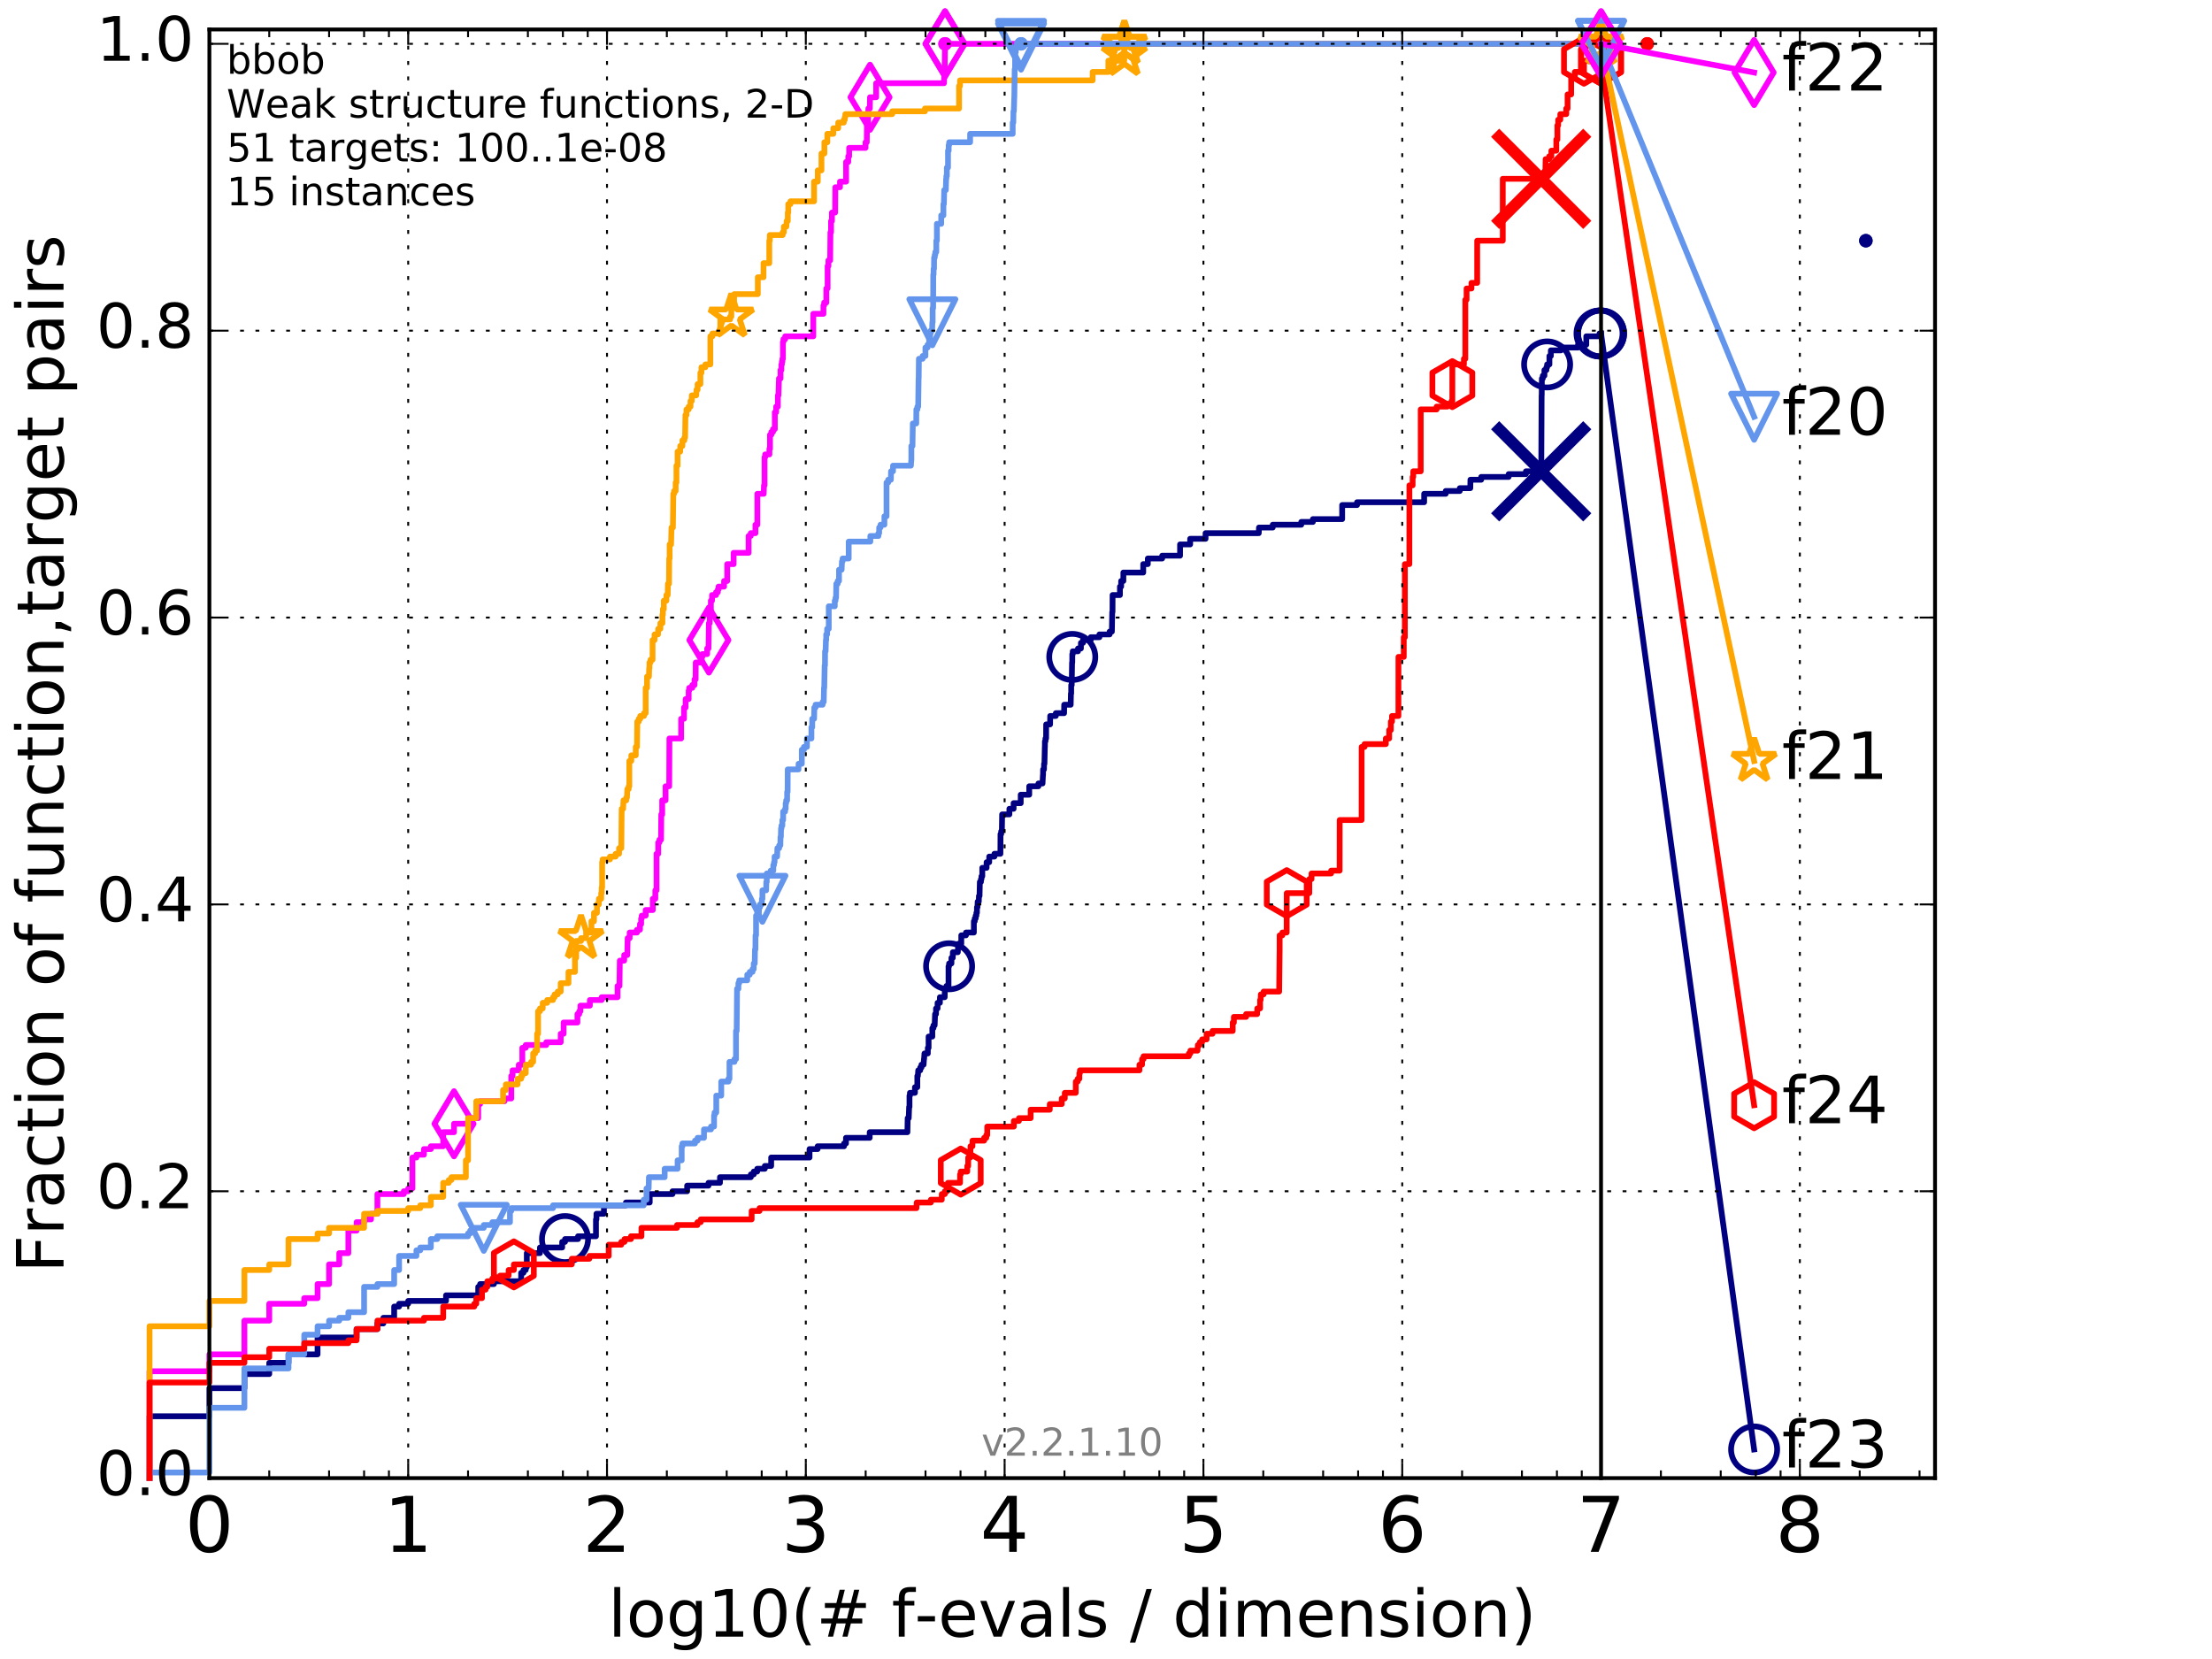 <?xml version="1.0" encoding="utf-8" standalone="no"?>
<!DOCTYPE svg PUBLIC "-//W3C//DTD SVG 1.1//EN"
  "http://www.w3.org/Graphics/SVG/1.1/DTD/svg11.dtd">
<!-- Created with matplotlib (http://matplotlib.org/) -->
<svg height="432pt" version="1.1" viewBox="0 0 576 432" width="576pt" xmlns="http://www.w3.org/2000/svg" xmlns:xlink="http://www.w3.org/1999/xlink">
 <defs>
  <style type="text/css">
*{stroke-linecap:butt;stroke-linejoin:round;stroke-miterlimit:100000;}
  </style>
 </defs>
 <g id="figure_1">
  <g id="patch_1">
   <path d="M 0 432 
L 576 432 
L 576 0 
L 0 0 
z
" style="fill:#ffffff;"/>
  </g>
  <g id="axes_1">
   <g id="patch_2">
    <path d="M 54.525 384.9 
L 503.88 384.9 
L 503.88 7.678 
L 54.525 7.678 
z
" style="fill:#ffffff;"/>
   </g>
   <g id="line2d_1">
    <defs>
     <path d="M 0 1.5 
C 0.398 1.5 0.779 1.342 1.061 1.061 
C 1.342 0.779 1.5 0.398 1.5 0 
C 1.5 -0.398 1.342 -0.779 1.061 -1.061 
C 0.779 -1.342 0.398 -1.5 0 -1.5 
C -0.398 -1.5 -0.779 -1.342 -1.061 -1.061 
C -1.342 -0.779 -1.5 -0.398 -1.5 0 
C -1.5 0.398 -1.342 0.779 -1.061 1.061 
C -0.779 1.342 -0.398 1.5 0 1.5 
z
" id="mf02f0b7f10" style="stroke:#000080;stroke-width:0.5;"/>
    </defs>
    <g>
     <use style="fill:#000080;stroke:#000080;stroke-width:0.5;" x="485.869" xlink:href="#mf02f0b7f10" y="62.676"/>
     <use style="fill:#000080;stroke:#000080;stroke-width:0.5;" x="485.869" xlink:href="#mf02f0b7f10" y="62.676"/>
    </g>
   </g>
   <g id="line2d_2">
    <path d="M 38.941 384.9 
L 38.941 368.789 
L 54.525 368.789 
L 54.525 361.466 
L 63.641 361.466 
L 63.641 357.804 
L 70.109 357.804 
L 70.109 354.875 
L 75.126 354.875 
L 75.126 352.678 
L 82.691 352.678 
L 82.691 348.284 
L 92.853 348.284 
L 92.853 346.087 
L 98.275 346.087 
L 98.275 344.622 
L 99.826 344.622 
L 99.826 343.157 
L 102.64 343.157 
L 102.64 340.228 
L 103.925 340.228 
L 103.925 339.496 
L 106.294 339.496 
L 106.294 338.763 
L 116.147 338.763 
L 116.147 337.299 
L 124.526 337.299 
L 124.526 335.102 
L 125.02 335.102 
L 125.02 334.369 
L 128.625 334.369 
L 128.625 333.637 
L 135.709 333.637 
L 135.709 331.44 
L 136.309 331.44 
L 136.309 330.708 
L 136.893 330.708 
L 136.893 329.975 
L 137.179 329.975 
L 137.179 326.314 
L 140.604 326.314 
L 140.604 324.849 
L 146.39 324.849 
L 146.39 323.385 
L 147.133 323.385 
L 147.133 322.652 
L 150.521 322.652 
L 150.521 321.92 
L 155.189 321.92 
L 155.189 317.526 
L 155.316 317.526 
L 155.316 316.061 
L 157.262 316.061 
L 157.262 313.864 
L 162.99 313.864 
L 162.99 313.132 
L 169.185 313.132 
L 169.185 310.935 
L 175.116 310.935 
L 175.116 310.203 
L 178.932 310.203 
L 178.932 308.738 
L 184.493 308.738 
L 184.493 308.006 
L 187.478 308.006 
L 187.478 306.541 
L 195.516 306.541 
L 195.516 305.809 
L 196.268 305.809 
L 196.268 305.076 
L 197.174 305.076 
L 197.174 304.344 
L 199.157 304.344 
L 199.157 303.612 
L 200.811 303.612 
L 200.811 301.415 
L 210.8 301.415 
L 210.8 299.218 
L 212.906 299.218 
L 212.906 298.485 
L 219.787 298.485 
L 219.787 297.753 
L 220.293 297.753 
L 220.293 296.288 
L 226.47 296.288 
L 226.47 294.824 
L 236.29 294.824 
L 236.356 291.162 
L 236.631 291.162 
L 236.736 288.233 
L 236.828 288.233 
L 236.828 285.303 
L 236.946 285.303 
L 236.946 284.571 
L 238.25 284.571 
L 238.25 283.107 
L 238.867 283.107 
L 238.867 280.177 
L 239.009 280.177 
L 239.11 278.713 
L 239.627 278.713 
L 239.627 277.98 
L 239.947 277.98 
L 239.947 277.248 
L 240.497 277.248 
L 240.6 275.783 
L 240.626 275.783 
L 240.729 274.319 
L 241.607 274.319 
L 241.607 272.854 
L 241.803 272.854 
L 241.803 269.925 
L 242.775 269.925 
L 242.775 267.728 
L 243.064 267.728 
L 243.064 266.995 
L 243.382 266.995 
L 243.493 264.066 
L 243.735 264.066 
L 243.735 262.601 
L 244.14 262.601 
L 244.14 261.137 
L 244.748 261.137 
L 244.748 259.672 
L 245.997 259.672 
L 246.035 257.475 
L 246.453 257.475 
L 246.453 256.743 
L 246.992 256.743 
L 246.992 251.616 
L 247.142 251.616 
L 247.142 250.884 
L 247.749 250.884 
L 247.749 249.419 
L 248.103 249.419 
L 248.121 247.955 
L 249.416 247.955 
L 249.514 245.758 
L 250.316 245.758 
L 250.316 243.561 
L 251.534 243.561 
L 251.534 242.829 
L 253.593 242.829 
L 253.595 239.899 
L 253.822 239.899 
L 253.822 239.167 
L 254.063 239.167 
L 254.063 238.435 
L 254.246 238.435 
L 254.246 237.702 
L 254.386 237.702 
L 254.4 236.238 
L 254.533 236.238 
L 254.587 234.773 
L 254.875 234.773 
L 254.912 233.308 
L 255.07 233.308 
L 255.153 229.647 
L 255.437 229.647 
L 255.437 228.914 
L 255.575 228.914 
L 255.575 228.182 
L 255.785 228.182 
L 255.785 225.985 
L 256.905 225.985 
L 256.905 224.52 
L 257.59 224.52 
L 257.59 223.056 
L 258.947 223.056 
L 258.947 222.323 
L 260.505 222.323 
L 260.53 217.197 
L 260.71 217.197 
L 260.71 216.465 
L 260.881 216.465 
L 260.954 212.071 
L 262.841 212.071 
L 262.841 210.606 
L 263.94 210.606 
L 263.94 209.141 
L 265.793 209.141 
L 265.793 206.944 
L 268.01 206.944 
L 268.01 204.747 
L 270.404 204.747 
L 270.404 204.015 
L 271.47 204.015 
L 271.58 201.818 
L 271.605 201.818 
L 271.624 200.354 
L 271.85 200.354 
L 271.871 198.889 
L 271.971 198.889 
L 272.073 194.495 
L 272.09 194.495 
L 272.098 193.03 
L 272.236 193.03 
L 272.236 192.298 
L 272.399 192.298 
L 272.418 188.636 
L 273.439 188.636 
L 273.47 186.439 
L 274.931 186.439 
L 274.931 185.707 
L 277.088 185.707 
L 277.115 183.51 
L 278.806 183.51 
L 278.866 180.581 
L 278.936 180.581 
L 278.937 178.384 
L 279.073 178.384 
L 279.163 172.525 
L 279.216 172.525 
L 279.225 170.328 
L 279.341 170.328 
L 279.341 169.596 
L 280.706 169.596 
L 280.706 168.863 
L 281.468 168.863 
L 281.468 167.399 
L 282.011 167.399 
L 282.011 166.666 
L 284.019 166.666 
L 284.019 165.934 
L 286.283 165.934 
L 286.283 165.202 
L 288.943 165.202 
L 288.943 164.469 
L 289.533 164.469 
L 289.622 159.343 
L 289.694 159.343 
L 289.714 154.949 
L 291.629 154.949 
L 291.629 152.752 
L 291.943 152.752 
L 291.943 151.288 
L 292.522 151.288 
L 292.522 149.091 
L 297.694 149.091 
L 297.694 146.894 
L 298.889 146.894 
L 298.889 145.429 
L 302.629 145.429 
L 302.629 144.697 
L 307.286 144.697 
L 307.286 141.767 
L 309.914 141.767 
L 309.914 140.303 
L 313.926 140.303 
L 313.926 138.838 
L 327.781 138.838 
L 327.839 137.373 
L 331.413 137.373 
L 331.413 136.641 
L 338.846 136.641 
L 338.846 135.909 
L 341.873 135.909 
L 341.873 135.176 
L 349.496 135.176 
L 349.496 131.515 
L 353.373 131.515 
L 353.373 130.782 
L 370.847 130.782 
L 370.847 128.585 
L 376.464 128.585 
L 376.464 127.853 
L 380.126 127.853 
L 380.126 127.121 
L 382.86 127.121 
L 382.897 124.924 
L 385.702 124.924 
L 385.702 124.191 
L 392.845 124.191 
L 392.845 123.459 
L 397.353 123.459 
L 397.353 122.727 
L 401.339 122.727 
L 401.433 102.954 
L 401.458 102.954 
L 401.501 98.56 
L 401.741 98.56 
L 401.741 97.828 
L 402.162 97.828 
L 402.164 96.363 
L 402.679 96.363 
L 402.679 95.631 
L 402.867 95.631 
L 402.867 94.898 
L 403.462 94.898 
L 403.462 92.701 
L 403.842 92.701 
L 403.842 91.237 
L 406.481 91.237 
L 406.481 90.504 
L 410.909 90.504 
L 410.909 89.772 
L 413.066 89.772 
L 413.066 87.575 
L 416.51 87.575 
L 416.51 86.843 
L 416.908 86.843 
L 416.908 86.843 
" style="fill:none;stroke:#000080;stroke-linecap:square;stroke-width:1.5;"/>
   </g>
   <g id="line2d_3">
    <defs>
     <path d="M 0 6 
C 1.591 6 3.117 5.368 4.243 4.243 
C 5.368 3.117 6 1.591 6 0 
C 6 -1.591 5.368 -3.117 4.243 -4.243 
C 3.117 -5.368 1.591 -6 0 -6 
C -1.591 -6 -3.117 -5.368 -4.243 -4.243 
C -5.368 -3.117 -6 -1.591 -6 0 
C -6 1.591 -5.368 3.117 -4.243 4.243 
C -3.117 5.368 -1.591 6 0 6 
z
" id="m3c54432ba7" style="stroke:#000080;stroke-width:1.5;"/>
    </defs>
    <g>
     <use style="fill:none;stroke:#000080;stroke-width:1.5;" x="147.133" xlink:href="#m3c54432ba7" y="322.652"/>
     <use style="fill:none;stroke:#000080;stroke-width:1.5;" x="247.142" xlink:href="#m3c54432ba7" y="251.616"/>
     <use style="fill:none;stroke:#000080;stroke-width:1.5;" x="279.216" xlink:href="#m3c54432ba7" y="171.06"/>
     <use style="fill:none;stroke:#000080;stroke-width:1.5;" x="402.867" xlink:href="#m3c54432ba7" y="94.898"/>
     <use style="fill:none;stroke:#000080;stroke-width:1.5;" x="416.51" xlink:href="#m3c54432ba7" y="86.843"/>
     <use style="fill:none;stroke:#000080;stroke-width:1.5;" x="416.908" xlink:href="#m3c54432ba7" y="86.843"/>
    </g>
   </g>
   <g id="line2d_4">
    <path d="M -15527.947 758.387 
" style="fill:none;stroke:#000080;stroke-linecap:square;stroke-width:1.5;"/>
    <g>
     <use style="fill:none;stroke:#000080;stroke-width:1.5;" x="-15527.947" xlink:href="#m3c54432ba7" y="758.387"/>
    </g>
   </g>
   <g id="line2d_5">
    <path clip-path="url(#p7b8cee24c7)" d="M 401.324 122.727 
" style="fill:none;stroke:#000080;stroke-linecap:square;"/>
    <defs>
     <path d="M -12 12 
L 12 -12 
M -12 -12 
L 12 12 
" id="m218ad58d37" style="stroke:#000080;stroke-width:3.0;"/>
    </defs>
    <g clip-path="url(#p7b8cee24c7)">
     <use style="fill:#000080;stroke:#000080;stroke-width:3.0;" x="401.324" xlink:href="#m218ad58d37" y="122.727"/>
    </g>
   </g>
   <g id="line2d_6">
    <defs>
     <path d="M 0 1.5 
C 0.398 1.5 0.779 1.342 1.061 1.061 
C 1.342 0.779 1.5 0.398 1.5 0 
C 1.5 -0.398 1.342 -0.779 1.061 -1.061 
C 0.779 -1.342 0.398 -1.5 0 -1.5 
C -0.398 -1.5 -0.779 -1.342 -1.061 -1.061 
C -1.342 -0.779 -1.5 -0.398 -1.5 0 
C -1.5 0.398 -1.342 0.779 -1.061 1.061 
C -0.779 1.342 -0.398 1.5 0 1.5 
z
" id="me2823ab72c" style="stroke:#ff00ff;stroke-width:0.5;"/>
    </defs>
    <g>
     <use style="fill:#ff00ff;stroke:#ff00ff;stroke-width:0.5;" x="246.084" xlink:href="#me2823ab72c" y="11.413"/>
     <use style="fill:#ff00ff;stroke:#ff00ff;stroke-width:0.5;" x="246.084" xlink:href="#me2823ab72c" y="11.413"/>
    </g>
   </g>
   <g id="line2d_7">
    <path d="M 38.941 384.9 
L 38.941 357.072 
L 54.525 357.072 
L 54.525 352.678 
L 63.641 352.678 
L 63.641 343.89 
L 70.109 343.89 
L 70.109 339.496 
L 79.225 339.496 
L 79.225 338.031 
L 82.691 338.031 
L 82.691 334.369 
L 85.693 334.369 
L 85.693 329.243 
L 88.341 329.243 
L 88.341 326.314 
L 90.71 326.314 
L 90.71 320.455 
L 92.853 320.455 
L 92.853 318.258 
L 94.809 318.258 
L 94.809 317.526 
L 96.609 317.526 
L 96.609 316.061 
L 98.275 316.061 
L 98.275 310.935 
L 105.141 310.935 
L 105.141 310.203 
L 106.294 310.203 
L 106.294 309.47 
L 107.391 309.47 
L 107.391 301.415 
L 108.437 301.415 
L 108.437 300.682 
L 110.393 300.682 
L 110.393 299.218 
L 112.193 299.218 
L 112.193 298.485 
L 115.41 298.485 
L 115.41 294.824 
L 118.224 294.824 
L 118.224 292.627 
L 122.433 292.627 
L 122.433 291.162 
L 124.526 291.162 
L 124.526 287.5 
L 125.02 287.5 
L 125.02 286.768 
L 131.366 286.768 
L 131.366 286.036 
L 133.137 286.036 
L 133.137 280.177 
L 133.475 280.177 
L 133.475 278.713 
L 135.093 278.713 
L 135.093 277.248 
L 136.011 277.248 
L 136.011 272.854 
L 136.893 272.854 
L 136.893 272.122 
L 142.253 272.122 
L 142.253 271.389 
L 146.009 271.389 
L 146.009 269.192 
L 146.765 269.192 
L 146.765 266.263 
L 150.363 266.263 
L 150.363 264.066 
L 150.833 264.066 
L 150.833 263.334 
L 151.141 263.334 
L 151.141 261.869 
L 153.601 261.869 
L 153.601 260.404 
L 156.672 260.404 
L 156.672 259.672 
L 160.811 259.672 
L 160.811 256.743 
L 161.303 256.743 
L 161.4 250.152 
L 162.534 250.152 
L 162.534 248.687 
L 163.348 248.687 
L 163.437 244.293 
L 163.962 244.293 
L 163.962 242.829 
L 165.868 242.829 
L 165.868 242.096 
L 166.648 242.096 
L 166.648 240.632 
L 166.953 240.632 
L 166.953 239.167 
L 167.104 239.167 
L 167.104 238.435 
L 168.133 238.435 
L 168.133 236.97 
L 169.993 236.97 
L 169.993 234.041 
L 170.645 234.041 
L 170.645 231.844 
L 170.964 231.844 
L 170.964 222.323 
L 171.403 222.323 
L 171.403 219.394 
L 171.711 219.394 
L 171.711 218.662 
L 172.136 218.662 
L 172.196 212.071 
L 172.435 212.071 
L 172.435 208.409 
L 173.307 208.409 
L 173.307 204.747 
L 174.257 204.747 
L 174.312 192.298 
L 177.368 192.298 
L 177.368 187.172 
L 178.118 187.172 
L 178.118 184.242 
L 178.529 184.242 
L 178.529 182.045 
L 179.329 182.045 
L 179.329 179.848 
L 179.459 179.848 
L 179.459 179.116 
L 180.269 179.116 
L 180.269 178.384 
L 180.848 178.384 
L 180.848 176.919 
L 181.132 176.919 
L 181.172 172.525 
L 182.726 172.525 
L 182.726 171.06 
L 182.875 171.06 
L 182.875 170.328 
L 184.144 170.328 
L 184.144 168.863 
L 184.493 168.863 
L 184.597 162.273 
L 184.804 162.273 
L 184.804 160.076 
L 185.109 160.076 
L 185.109 156.414 
L 185.411 156.414 
L 185.411 154.949 
L 186.453 154.949 
L 186.453 154.217 
L 186.925 154.217 
L 186.925 153.485 
L 187.111 153.485 
L 187.111 152.752 
L 188.546 152.752 
L 188.546 151.288 
L 189.371 151.288 
L 189.371 146.894 
L 191.039 146.894 
L 191.039 143.964 
L 194.934 143.964 
L 194.934 139.57 
L 195.494 139.57 
L 195.494 138.838 
L 196.716 138.838 
L 196.716 136.641 
L 197.214 136.641 
L 197.214 128.585 
L 198.866 128.585 
L 198.939 126.388 
L 199.084 126.388 
L 199.084 119.065 
L 199.247 119.065 
L 199.247 118.333 
L 200.353 118.333 
L 200.353 116.868 
L 200.507 116.868 
L 200.507 113.207 
L 200.862 113.207 
L 200.862 112.474 
L 201.293 112.474 
L 201.293 111.742 
L 201.765 111.742 
L 201.765 107.348 
L 202.116 107.348 
L 202.116 105.883 
L 202.555 105.883 
L 202.555 102.954 
L 202.71 102.954 
L 202.818 99.292 
L 202.833 99.292 
L 202.833 98.56 
L 203.244 98.56 
L 203.244 96.363 
L 203.469 96.363 
L 203.469 94.898 
L 203.603 94.898 
L 203.603 94.166 
L 203.736 94.166 
L 203.736 93.434 
L 203.868 93.434 
L 203.868 89.04 
L 204 89.04 
L 204 88.307 
L 204.461 88.307 
L 204.461 87.575 
L 211.78 87.575 
L 211.78 81.717 
L 214.422 81.717 
L 214.422 79.52 
L 214.614 79.52 
L 214.614 78.787 
L 215.179 78.787 
L 215.179 75.126 
L 215.505 75.126 
L 215.505 69.267 
L 215.722 69.267 
L 215.722 67.802 
L 216.168 67.802 
L 216.244 60.479 
L 216.404 60.479 
L 216.404 57.55 
L 216.629 57.55 
L 216.629 55.353 
L 217.469 55.353 
L 217.517 48.762 
L 218.73 48.762 
L 218.73 47.297 
L 220.322 47.297 
L 220.322 42.171 
L 220.886 42.171 
L 220.886 40.706 
L 221.118 40.706 
L 221.118 38.509 
L 225.382 38.509 
L 225.382 37.045 
L 225.706 37.045 
L 225.756 32.651 
L 226.021 32.651 
L 226.119 28.257 
L 226.502 28.257 
L 226.55 25.327 
L 228.154 25.327 
L 228.154 21.666 
L 245.807 21.666 
L 245.913 18.736 
L 245.981 18.736 
L 246.084 11.413 
L 416.908 11.413 
L 416.908 11.413 
" style="fill:none;stroke:#ff00ff;stroke-linecap:square;stroke-width:1.5;"/>
   </g>
   <g id="line2d_8">
    <defs>
     <path d="M -0 8.485 
L 5.091 0 
L 0 -8.485 
L -5.091 -0 
z
" id="mc23ac2c84d" style="stroke:#ff00ff;stroke-linejoin:miter;stroke-width:1.5;"/>
    </defs>
    <g>
     <use style="fill:none;stroke:#ff00ff;stroke-linejoin:miter;stroke-width:1.5;" x="118.224" xlink:href="#mc23ac2c84d" y="292.627"/>
     <use style="fill:none;stroke:#ff00ff;stroke-linejoin:miter;stroke-width:1.5;" x="184.597" xlink:href="#mc23ac2c84d" y="166.666"/>
     <use style="fill:none;stroke:#ff00ff;stroke-linejoin:miter;stroke-width:1.5;" x="226.55" xlink:href="#mc23ac2c84d" y="25.327"/>
     <use style="fill:none;stroke:#ff00ff;stroke-linejoin:miter;stroke-width:1.5;" x="246.084" xlink:href="#mc23ac2c84d" y="11.413"/>
     <use style="fill:none;stroke:#ff00ff;stroke-linejoin:miter;stroke-width:1.5;" x="246.084" xlink:href="#mc23ac2c84d" y="11.413"/>
     <use style="fill:none;stroke:#ff00ff;stroke-linejoin:miter;stroke-width:1.5;" x="416.908" xlink:href="#mc23ac2c84d" y="11.413"/>
    </g>
   </g>
   <g id="line2d_9">
    <path d="M -15527.947 758.387 
" style="fill:none;stroke:#ff00ff;stroke-linecap:square;stroke-width:1.5;"/>
    <g>
     <use style="fill:none;stroke:#ff00ff;stroke-linejoin:miter;stroke-width:1.5;" x="-15527.947" xlink:href="#mc23ac2c84d" y="758.387"/>
    </g>
   </g>
   <g id="line2d_10">
    <defs>
     <path d="M 0 1.5 
C 0.398 1.5 0.779 1.342 1.061 1.061 
C 1.342 0.779 1.5 0.398 1.5 0 
C 1.5 -0.398 1.342 -0.779 1.061 -1.061 
C 0.779 -1.342 0.398 -1.5 0 -1.5 
C -0.398 -1.5 -0.779 -1.342 -1.061 -1.061 
C -1.342 -0.779 -1.5 -0.398 -1.5 0 
C -1.5 0.398 -1.342 0.779 -1.061 1.061 
C -0.779 1.342 -0.398 1.5 0 1.5 
z
" id="m490cbbd849" style="stroke:#ffa500;stroke-width:0.5;"/>
    </defs>
    <g>
     <use style="fill:#ffa500;stroke:#ffa500;stroke-width:0.5;" x="292.781" xlink:href="#m490cbbd849" y="11.413"/>
     <use style="fill:#ffa500;stroke:#ffa500;stroke-width:0.5;" x="292.781" xlink:href="#m490cbbd849" y="11.413"/>
    </g>
   </g>
   <g id="line2d_11">
    <path d="M 38.941 384.9 
L 38.941 345.354 
L 54.525 345.354 
L 54.525 338.763 
L 63.641 338.763 
L 63.641 330.708 
L 70.109 330.708 
L 70.109 329.243 
L 75.126 329.243 
L 75.126 322.652 
L 82.691 322.652 
L 82.691 321.188 
L 85.693 321.188 
L 85.693 319.723 
L 94.809 319.723 
L 94.809 316.061 
L 98.275 316.061 
L 98.275 315.329 
L 106.294 315.329 
L 106.294 314.597 
L 109.436 314.597 
L 109.436 313.864 
L 112.193 313.864 
L 112.193 311.667 
L 115.41 311.667 
L 115.41 308.006 
L 116.861 308.006 
L 116.861 307.273 
L 117.553 307.273 
L 117.553 306.541 
L 121.309 306.541 
L 121.309 302.147 
L 121.878 302.147 
L 121.878 291.162 
L 124.021 291.162 
L 124.021 286.768 
L 130.994 286.768 
L 130.994 283.839 
L 131.731 283.839 
L 131.731 282.374 
L 134.779 282.374 
L 134.779 280.91 
L 135.709 280.91 
L 135.709 280.177 
L 136.011 280.177 
L 136.011 279.445 
L 136.893 279.445 
L 136.893 277.248 
L 138.29 277.248 
L 138.29 276.516 
L 138.825 276.516 
L 138.825 274.319 
L 139.348 274.319 
L 139.348 273.586 
L 139.859 273.586 
L 139.859 269.192 
L 140.11 269.192 
L 140.11 263.334 
L 140.604 263.334 
L 140.604 262.601 
L 141.326 262.601 
L 141.326 261.137 
L 142.479 261.137 
L 142.479 260.404 
L 144 260.404 
L 144 259.672 
L 144.417 259.672 
L 144.417 258.94 
L 145.227 258.94 
L 145.227 258.207 
L 146.009 258.207 
L 146.009 256.01 
L 148.029 256.01 
L 148.029 253.081 
L 149.72 253.081 
L 149.72 249.419 
L 150.044 249.419 
L 150.044 245.025 
L 151.293 245.025 
L 151.293 244.293 
L 152.621 244.293 
L 152.621 242.829 
L 154.009 242.829 
L 154.009 239.899 
L 154.672 239.899 
L 154.672 237.702 
L 155.443 237.702 
L 155.443 235.505 
L 155.943 235.505 
L 155.943 234.041 
L 156.552 234.041 
L 156.552 232.576 
L 156.672 232.576 
L 156.672 231.111 
L 156.791 231.111 
L 156.791 224.52 
L 156.91 224.52 
L 156.91 223.788 
L 158.836 223.788 
L 158.836 223.056 
L 160.308 223.056 
L 160.308 222.323 
L 161.205 222.323 
L 161.205 220.859 
L 161.784 220.859 
L 161.879 210.606 
L 162.256 210.606 
L 162.349 208.409 
L 163.08 208.409 
L 163.08 207.677 
L 163.259 207.677 
L 163.348 205.48 
L 163.701 205.48 
L 163.701 204.747 
L 163.875 204.747 
L 163.875 198.157 
L 164.39 198.157 
L 164.39 196.692 
L 165.547 196.692 
L 165.547 194.495 
L 165.868 194.495 
L 165.947 187.904 
L 166.339 187.904 
L 166.339 187.172 
L 166.725 187.172 
L 166.725 186.439 
L 167.698 186.439 
L 167.698 185.707 
L 168.133 185.707 
L 168.133 179.116 
L 168.489 179.116 
L 168.489 176.187 
L 168.979 176.187 
L 169.048 173.99 
L 169.117 173.99 
L 169.117 172.525 
L 169.39 172.525 
L 169.39 171.793 
L 169.927 171.793 
L 169.927 166.666 
L 170.451 166.666 
L 170.451 165.202 
L 171.341 165.202 
L 171.403 163.737 
L 171.955 163.737 
L 171.955 162.273 
L 172.494 162.273 
L 172.494 160.076 
L 172.612 160.076 
L 172.612 158.611 
L 172.846 158.611 
L 172.846 156.414 
L 173.534 156.414 
L 173.534 154.949 
L 173.871 154.949 
L 173.926 152.02 
L 174.202 152.02 
L 174.257 145.429 
L 174.366 145.429 
L 174.366 141.767 
L 174.744 141.767 
L 174.851 137.373 
L 175.221 137.373 
L 175.325 128.585 
L 175.533 128.585 
L 175.533 127.853 
L 175.943 127.853 
L 175.943 125.656 
L 176.145 125.656 
L 176.145 121.262 
L 176.445 121.262 
L 176.445 117.601 
L 177.129 117.601 
L 177.129 116.136 
L 177.699 116.136 
L 177.699 114.671 
L 178.21 114.671 
L 178.21 113.939 
L 178.393 113.939 
L 178.483 108.08 
L 178.754 108.08 
L 178.754 106.616 
L 179.329 106.616 
L 179.329 105.883 
L 179.804 105.883 
L 179.804 104.419 
L 180.143 104.419 
L 180.143 102.954 
L 181.292 102.954 
L 181.372 101.489 
L 181.649 101.489 
L 181.649 100.025 
L 182.385 100.025 
L 182.385 97.095 
L 182.65 97.095 
L 182.65 95.631 
L 183.681 95.631 
L 183.681 94.898 
L 184.974 94.898 
L 184.974 87.575 
L 185.511 87.575 
L 185.511 86.843 
L 187.569 86.843 
L 187.569 83.181 
L 190.113 83.181 
L 190.113 82.449 
L 190.435 82.449 
L 190.435 78.787 
L 191.117 78.787 
L 191.194 76.59 
L 197.332 76.59 
L 197.332 72.196 
L 198.811 72.196 
L 198.811 68.535 
L 200.319 68.535 
L 200.319 62.676 
L 200.456 62.676 
L 200.456 61.211 
L 203.809 61.211 
L 203.809 60.479 
L 204.116 60.479 
L 204.116 59.014 
L 204.759 59.014 
L 204.843 57.55 
L 205.136 57.55 
L 205.136 55.353 
L 205.26 55.353 
L 205.26 53.156 
L 205.832 53.156 
L 205.832 52.423 
L 211.975 52.423 
L 211.975 47.297 
L 212.945 47.297 
L 212.945 44.368 
L 213.903 44.368 
L 213.903 39.974 
L 214.668 39.974 
L 214.668 37.045 
L 215.435 37.045 
L 215.435 34.848 
L 217 34.848 
L 217 33.383 
L 218.271 33.383 
L 218.271 31.918 
L 219.722 31.918 
L 219.722 31.186 
L 219.988 31.186 
L 219.988 30.454 
L 220.116 30.454 
L 220.116 29.721 
L 232.325 29.721 
L 232.325 28.989 
L 240.859 28.989 
L 240.859 28.257 
L 249.738 28.257 
L 249.738 22.398 
L 249.983 22.398 
L 249.983 20.933 
L 284.525 20.933 
L 284.525 18.736 
L 288.612 18.736 
L 288.612 15.807 
L 292.74 15.807 
L 292.781 11.413 
L 416.908 11.413 
L 416.908 11.413 
" style="fill:none;stroke:#ffa500;stroke-linecap:square;stroke-width:1.5;"/>
   </g>
   <g id="line2d_12">
    <defs>
     <path d="M 0 -6 
L -1.347 -1.854 
L -5.706 -1.854 
L -2.18 0.708 
L -3.527 4.854 
L -0 2.292 
L 3.527 4.854 
L 2.18 0.708 
L 5.706 -1.854 
L 1.347 -1.854 
z
" id="m025ee20b2a" style="stroke:#ffa500;stroke-linejoin:bevel;stroke-width:1.5;"/>
    </defs>
    <g>
     <use style="fill:none;stroke:#ffa500;stroke-linejoin:bevel;stroke-width:1.5;" x="151.293" xlink:href="#m025ee20b2a" y="244.293"/>
     <use style="fill:none;stroke:#ffa500;stroke-linejoin:bevel;stroke-width:1.5;" x="190.435" xlink:href="#m025ee20b2a" y="82.449"/>
     <use style="fill:none;stroke:#ffa500;stroke-linejoin:bevel;stroke-width:1.5;" x="292.781" xlink:href="#m025ee20b2a" y="14.342"/>
     <use style="fill:none;stroke:#ffa500;stroke-linejoin:bevel;stroke-width:1.5;" x="292.781" xlink:href="#m025ee20b2a" y="11.413"/>
     <use style="fill:none;stroke:#ffa500;stroke-linejoin:bevel;stroke-width:1.5;" x="292.781" xlink:href="#m025ee20b2a" y="11.413"/>
     <use style="fill:none;stroke:#ffa500;stroke-linejoin:bevel;stroke-width:1.5;" x="416.908" xlink:href="#m025ee20b2a" y="11.413"/>
    </g>
   </g>
   <g id="line2d_13">
    <path d="M -15527.947 758.387 
" style="fill:none;stroke:#ffa500;stroke-linecap:square;stroke-width:1.5;"/>
    <g>
     <use style="fill:none;stroke:#ffa500;stroke-linejoin:bevel;stroke-width:1.5;" x="-15527.947" xlink:href="#m025ee20b2a" y="758.387"/>
    </g>
   </g>
   <g id="line2d_14">
    <defs>
     <path d="M 0 1.5 
C 0.398 1.5 0.779 1.342 1.061 1.061 
C 1.342 0.779 1.5 0.398 1.5 0 
C 1.5 -0.398 1.342 -0.779 1.061 -1.061 
C 0.779 -1.342 0.398 -1.5 0 -1.5 
C -0.398 -1.5 -0.779 -1.342 -1.061 -1.061 
C -1.342 -0.779 -1.5 -0.398 -1.5 0 
C -1.5 0.398 -1.342 0.779 -1.061 1.061 
C -0.779 1.342 -0.398 1.5 0 1.5 
z
" id="m3371b95068" style="stroke:#6495ed;stroke-width:0.5;"/>
    </defs>
    <g>
     <use style="fill:#6495ed;stroke:#6495ed;stroke-width:0.5;" x="265.868" xlink:href="#m3371b95068" y="11.413"/>
     <use style="fill:#6495ed;stroke:#6495ed;stroke-width:0.5;" x="265.868" xlink:href="#m3371b95068" y="11.413"/>
    </g>
   </g>
   <g id="line2d_15">
    <path d="M 38.941 384.9 
L 38.941 383.435 
L 54.525 383.435 
L 54.525 366.592 
L 63.641 366.592 
L 63.641 356.339 
L 75.126 356.339 
L 75.126 352.678 
L 79.225 352.678 
L 79.225 347.551 
L 82.691 347.551 
L 82.691 345.354 
L 85.693 345.354 
L 85.693 343.89 
L 88.341 343.89 
L 88.341 343.157 
L 90.71 343.157 
L 90.71 341.693 
L 94.809 341.693 
L 94.809 335.102 
L 98.275 335.102 
L 98.275 334.369 
L 102.64 334.369 
L 102.64 330.708 
L 103.925 330.708 
L 103.925 327.046 
L 108.437 327.046 
L 108.437 325.581 
L 109.436 325.581 
L 109.436 324.849 
L 112.193 324.849 
L 112.193 322.652 
L 113.859 322.652 
L 113.859 321.92 
L 121.878 321.92 
L 121.878 321.188 
L 122.433 321.188 
L 122.433 320.455 
L 123.504 320.455 
L 123.504 319.723 
L 125.977 319.723 
L 125.977 318.991 
L 128.205 318.991 
L 128.205 318.258 
L 132.794 318.258 
L 132.794 315.329 
L 133.137 315.329 
L 133.137 314.597 
L 144 314.597 
L 144 313.864 
L 167.624 313.864 
L 167.624 312.4 
L 168.347 312.4 
L 168.347 309.47 
L 168.909 309.47 
L 168.979 306.541 
L 173.078 306.541 
L 173.078 304.344 
L 176.445 304.344 
L 176.445 302.147 
L 177.511 302.147 
L 177.511 298.485 
L 177.699 298.485 
L 177.699 297.753 
L 180.97 297.753 
L 180.97 297.021 
L 181.649 297.021 
L 181.649 296.288 
L 183.318 296.288 
L 183.318 294.091 
L 185.143 294.091 
L 185.143 293.359 
L 185.938 293.359 
L 185.938 290.43 
L 186.068 290.43 
L 186.068 289.697 
L 186.516 289.697 
L 186.516 285.303 
L 187.81 285.303 
L 187.81 281.642 
L 189.676 281.642 
L 189.676 280.91 
L 189.95 280.91 
L 189.95 276.516 
L 191.246 276.516 
L 191.246 275.783 
L 191.653 275.783 
L 191.653 268.46 
L 191.829 268.46 
L 191.929 257.475 
L 192.275 257.475 
L 192.275 256.01 
L 192.495 256.01 
L 192.495 255.278 
L 194.583 255.278 
L 194.583 253.813 
L 195.238 253.813 
L 195.238 253.081 
L 195.957 253.081 
L 195.957 252.349 
L 196.268 252.349 
L 196.268 250.884 
L 196.533 250.884 
L 196.594 247.222 
L 196.716 247.222 
L 196.736 243.561 
L 196.876 243.561 
L 196.876 238.435 
L 197.194 238.435 
L 197.194 237.702 
L 197.604 237.702 
L 197.682 236.238 
L 197.912 236.238 
L 197.912 235.505 
L 198.366 235.505 
L 198.403 234.041 
L 198.534 234.041 
L 198.534 231.844 
L 199.498 231.844 
L 199.551 229.647 
L 199.657 229.647 
L 199.675 227.45 
L 200.677 227.45 
L 200.677 226.717 
L 201.359 226.717 
L 201.359 225.253 
L 201.554 225.253 
L 201.554 224.52 
L 201.7 224.52 
L 201.7 223.056 
L 202.352 223.056 
L 202.431 220.859 
L 202.895 220.859 
L 202.895 220.126 
L 203.199 220.126 
L 203.244 217.929 
L 203.334 217.929 
L 203.379 215.732 
L 203.484 215.732 
L 203.484 215 
L 203.721 215 
L 203.721 213.535 
L 203.927 213.535 
L 203.927 211.338 
L 204.432 211.338 
L 204.432 210.606 
L 204.589 210.606 
L 204.589 209.141 
L 204.717 209.141 
L 204.717 208.409 
L 204.969 208.409 
L 204.969 206.212 
L 205.094 206.212 
L 205.122 200.354 
L 207.921 200.354 
L 207.945 198.889 
L 208.785 198.889 
L 208.785 195.227 
L 209.343 195.227 
L 209.343 194.495 
L 210.122 194.495 
L 210.122 192.298 
L 211.29 192.298 
L 211.29 189.369 
L 211.5 189.369 
L 211.5 187.172 
L 211.985 187.172 
L 212.046 184.242 
L 212.37 184.242 
L 212.37 183.51 
L 214.21 183.51 
L 214.21 182.778 
L 214.495 182.778 
L 214.568 179.116 
L 214.632 179.116 
L 214.741 173.257 
L 214.822 173.257 
L 214.84 169.596 
L 214.983 169.596 
L 215.064 166.666 
L 215.144 166.666 
L 215.144 165.202 
L 215.382 165.202 
L 215.382 163.737 
L 215.808 163.737 
L 215.808 157.879 
L 217.373 157.879 
L 217.373 156.414 
L 217.565 156.414 
L 217.565 155.682 
L 217.708 155.682 
L 217.771 152.02 
L 218.132 152.02 
L 218.132 151.288 
L 218.479 151.288 
L 218.479 148.358 
L 219.157 148.358 
L 219.246 146.161 
L 219.415 146.161 
L 219.415 145.429 
L 221.002 145.429 
L 221.002 141.035 
L 226.636 141.035 
L 226.636 139.57 
L 228.738 139.57 
L 228.738 138.838 
L 228.932 138.838 
L 228.932 137.373 
L 229.284 137.373 
L 229.284 136.641 
L 230.293 136.641 
L 230.293 134.444 
L 230.847 134.444 
L 230.847 125.656 
L 231.285 125.656 
L 231.285 124.924 
L 231.979 124.924 
L 232.021 122.727 
L 232.539 122.727 
L 232.539 121.262 
L 237.197 121.262 
L 237.297 119.798 
L 237.316 119.798 
L 237.316 116.136 
L 237.609 116.136 
L 237.697 110.277 
L 238.587 110.277 
L 238.616 106.616 
L 238.886 106.616 
L 238.886 105.883 
L 239.095 105.883 
L 239.199 98.56 
L 239.223 98.56 
L 239.278 93.434 
L 240.243 93.434 
L 240.243 92.701 
L 240.978 92.701 
L 240.978 90.504 
L 241.539 90.504 
L 241.539 89.772 
L 241.947 89.772 
L 241.947 88.307 
L 242.214 88.307 
L 242.214 86.843 
L 242.342 86.843 
L 242.342 86.11 
L 242.715 86.11 
L 242.785 83.913 
L 242.855 83.913 
L 242.855 80.252 
L 242.987 80.252 
L 243.02 71.464 
L 243.102 71.464 
L 243.105 69.999 
L 243.214 69.999 
L 243.24 67.07 
L 243.407 67.07 
L 243.407 66.338 
L 243.553 66.338 
L 243.553 65.605 
L 243.808 65.605 
L 243.808 62.676 
L 243.963 62.676 
L 243.963 58.282 
L 245.092 58.282 
L 245.092 56.085 
L 245.659 56.085 
L 245.659 53.156 
L 245.782 53.156 
L 245.87 49.494 
L 246.287 49.494 
L 246.365 46.565 
L 246.427 46.565 
L 246.427 45.832 
L 246.559 45.832 
L 246.559 43.635 
L 246.86 43.635 
L 246.86 39.242 
L 247.035 39.242 
L 247.035 37.777 
L 247.159 37.777 
L 247.159 37.045 
L 252.617 37.045 
L 252.617 34.848 
L 263.704 34.848 
L 263.704 31.918 
L 263.862 31.918 
L 263.899 28.989 
L 264.003 28.989 
L 264.11 25.327 
L 264.126 25.327 
L 264.226 18.004 
L 264.324 18.004 
L 264.333 13.61 
L 264.51 13.61 
L 264.51 12.145 
L 265.868 12.145 
L 265.868 11.413 
L 416.908 11.413 
L 416.908 11.413 
" style="fill:none;stroke:#6495ed;stroke-linecap:square;stroke-width:1.5;"/>
   </g>
   <g id="line2d_16">
    <defs>
     <path d="M -0 6 
L 6 -6 
L -6 -6 
z
" id="m8bc44d9bcd" style="stroke:#6495ed;stroke-linejoin:miter;stroke-width:1.5;"/>
    </defs>
    <g>
     <use style="fill:none;stroke:#6495ed;stroke-linejoin:miter;stroke-width:1.5;" x="125.977" xlink:href="#m8bc44d9bcd" y="319.723"/>
     <use style="fill:none;stroke:#6495ed;stroke-linejoin:miter;stroke-width:1.5;" x="198.534" xlink:href="#m8bc44d9bcd" y="234.041"/>
     <use style="fill:none;stroke:#6495ed;stroke-linejoin:miter;stroke-width:1.5;" x="242.785" xlink:href="#m8bc44d9bcd" y="83.913"/>
     <use style="fill:none;stroke:#6495ed;stroke-linejoin:miter;stroke-width:1.5;" x="265.868" xlink:href="#m8bc44d9bcd" y="12.145"/>
     <use style="fill:none;stroke:#6495ed;stroke-linejoin:miter;stroke-width:1.5;" x="265.868" xlink:href="#m8bc44d9bcd" y="11.413"/>
     <use style="fill:none;stroke:#6495ed;stroke-linejoin:miter;stroke-width:1.5;" x="416.908" xlink:href="#m8bc44d9bcd" y="11.413"/>
    </g>
   </g>
   <g id="line2d_17">
    <path d="M -15527.947 758.387 
" style="fill:none;stroke:#6495ed;stroke-linecap:square;stroke-width:1.5;"/>
    <g>
     <use style="fill:none;stroke:#6495ed;stroke-linejoin:miter;stroke-width:1.5;" x="-15527.947" xlink:href="#m8bc44d9bcd" y="758.387"/>
    </g>
   </g>
   <g id="line2d_18">
    <defs>
     <path d="M 0 1.5 
C 0.398 1.5 0.779 1.342 1.061 1.061 
C 1.342 0.779 1.5 0.398 1.5 0 
C 1.5 -0.398 1.342 -0.779 1.061 -1.061 
C 0.779 -1.342 0.398 -1.5 0 -1.5 
C -0.398 -1.5 -0.779 -1.342 -1.061 -1.061 
C -1.342 -0.779 -1.5 -0.398 -1.5 0 
C -1.5 0.398 -1.342 0.779 -1.061 1.061 
C -0.779 1.342 -0.398 1.5 0 1.5 
z
" id="m2d7e458355" style="stroke:#ff0000;stroke-width:0.5;"/>
    </defs>
    <g>
     <use style="fill:#ff0000;stroke:#ff0000;stroke-width:0.5;" x="428.939" xlink:href="#m2d7e458355" y="11.413"/>
     <use style="fill:#ff0000;stroke:#ff0000;stroke-width:0.5;" x="428.939" xlink:href="#m2d7e458355" y="11.413"/>
    </g>
   </g>
   <g id="line2d_19">
    <path d="M 38.941 384.9 
L 38.941 360.001 
L 54.525 360.001 
L 54.525 354.875 
L 63.641 354.875 
L 63.641 353.41 
L 70.109 353.41 
L 70.109 351.213 
L 79.225 351.213 
L 79.225 349.748 
L 90.71 349.748 
L 90.71 349.016 
L 92.853 349.016 
L 92.853 346.087 
L 98.275 346.087 
L 98.275 343.89 
L 110.393 343.89 
L 110.393 343.157 
L 115.41 343.157 
L 115.41 340.228 
L 123.504 340.228 
L 123.504 339.496 
L 124.021 339.496 
L 124.021 338.031 
L 125.504 338.031 
L 125.504 335.834 
L 126.441 335.834 
L 126.441 335.102 
L 126.895 335.102 
L 126.895 333.637 
L 128.205 333.637 
L 128.205 332.905 
L 130.232 332.905 
L 130.232 332.172 
L 132.445 332.172 
L 132.445 330.708 
L 133.808 330.708 
L 133.808 329.243 
L 148.891 329.243 
L 148.891 327.778 
L 153.464 327.778 
L 153.464 327.046 
L 158.508 327.046 
L 158.508 324.117 
L 161.784 324.117 
L 161.784 323.385 
L 162.626 323.385 
L 162.626 322.652 
L 164.305 322.652 
L 164.305 321.92 
L 167.029 321.92 
L 167.029 319.723 
L 176.295 319.723 
L 176.295 318.991 
L 181.61 318.991 
L 181.61 318.258 
L 182.461 318.258 
L 182.461 317.526 
L 195.727 317.526 
L 195.727 315.329 
L 197.778 315.329 
L 197.778 314.597 
L 238.644 314.597 
L 238.712 313.132 
L 242.392 313.132 
L 242.392 312.4 
L 245.235 312.4 
L 245.235 310.935 
L 246.039 310.935 
L 246.039 310.203 
L 246.601 310.203 
L 246.601 308.738 
L 246.843 308.738 
L 246.843 308.006 
L 249.996 308.006 
L 249.996 305.809 
L 250.176 305.809 
L 250.176 305.076 
L 251.876 305.076 
L 251.876 303.612 
L 252.114 303.612 
L 252.114 301.415 
L 252.677 301.415 
L 252.711 298.485 
L 253.229 298.485 
L 253.229 297.021 
L 256.269 297.021 
L 256.269 296.288 
L 256.829 296.288 
L 256.829 295.556 
L 257.076 295.556 
L 257.076 293.359 
L 264.009 293.359 
L 264.009 291.894 
L 265.333 291.894 
L 265.333 291.162 
L 268.378 291.162 
L 268.378 288.965 
L 273.358 288.965 
L 273.358 287.5 
L 276.478 287.5 
L 276.478 286.036 
L 277.268 286.036 
L 277.268 284.571 
L 280.12 284.571 
L 280.141 281.642 
L 280.633 281.642 
L 280.633 280.91 
L 281.062 280.91 
L 281.062 279.445 
L 281.207 279.445 
L 281.207 278.713 
L 296.712 278.713 
L 296.712 277.248 
L 297.385 277.248 
L 297.385 275.783 
L 297.771 275.783 
L 297.771 275.051 
L 309.581 275.051 
L 309.581 274.319 
L 309.974 274.319 
L 309.974 273.586 
L 311.817 273.586 
L 311.927 272.122 
L 312.427 272.122 
L 312.427 271.389 
L 313.025 271.389 
L 313.025 270.657 
L 314.203 270.657 
L 314.203 269.192 
L 315.742 269.192 
L 315.742 268.46 
L 321 268.46 
L 321 266.263 
L 321.296 266.263 
L 321.296 264.798 
L 324.481 264.798 
L 324.481 264.066 
L 327.359 264.066 
L 327.387 262.601 
L 328.123 262.601 
L 328.123 260.404 
L 328.269 260.404 
L 328.32 258.94 
L 329.044 258.94 
L 329.044 258.207 
L 333.092 258.207 
L 333.202 247.955 
L 333.211 247.955 
L 333.217 243.561 
L 333.927 243.561 
L 333.927 242.829 
L 335.044 242.829 
L 335.065 232.576 
L 340.939 232.576 
L 340.95 228.914 
L 341.516 228.914 
L 341.516 227.45 
L 346.618 227.45 
L 346.618 226.717 
L 348.833 226.717 
L 348.848 213.535 
L 354.555 213.535 
L 354.565 194.495 
L 355.319 194.495 
L 355.319 193.763 
L 360.863 193.763 
L 360.863 192.298 
L 361.739 192.298 
L 361.739 190.101 
L 362.174 190.101 
L 362.174 187.904 
L 362.477 187.904 
L 362.477 186.439 
L 364.144 186.439 
L 364.153 171.06 
L 365.537 171.06 
L 365.537 165.934 
L 365.823 165.934 
L 365.83 146.894 
L 366.994 146.894 
L 367.001 126.388 
L 367.844 126.388 
L 367.845 124.191 
L 368.009 124.191 
L 368.009 122.727 
L 369.953 122.727 
L 369.957 106.616 
L 374.102 106.616 
L 374.102 105.883 
L 376.852 105.883 
L 376.852 105.151 
L 377.977 105.151 
L 377.977 104.419 
L 378.185 104.419 
L 378.189 94.898 
L 381.197 94.898 
L 381.197 93.434 
L 381.563 93.434 
L 381.566 78.055 
L 381.896 78.055 
L 381.896 75.126 
L 383.167 75.126 
L 383.167 73.661 
L 384.655 73.661 
L 384.657 62.676 
L 391.316 62.676 
L 391.317 46.565 
L 402.385 46.565 
L 402.474 41.439 
L 403.402 41.439 
L 403.402 40.706 
L 403.971 40.706 
L 403.971 39.242 
L 405.26 39.242 
L 405.261 36.312 
L 405.539 36.312 
L 405.539 32.651 
L 405.743 32.651 
L 405.744 31.186 
L 406.301 31.186 
L 406.301 29.721 
L 407.849 29.721 
L 407.849 28.257 
L 408.193 28.257 
L 408.193 24.595 
L 409.132 24.595 
L 409.133 20.201 
L 410.084 20.201 
L 410.085 18.736 
L 412.457 18.736 
L 412.457 15.807 
L 416.908 15.807 
L 416.908 15.807 
" style="fill:none;stroke:#ff0000;stroke-linecap:square;stroke-width:1.5;"/>
   </g>
   <g id="line2d_20">
    <defs>
     <path d="M 0 -6 
L -5.196 -3 
L -5.196 3 
L -0 6 
L 5.196 3 
L 5.196 -3 
z
" id="m1658e1b6e2" style="stroke:#ff0000;stroke-linejoin:miter;stroke-width:1.5;"/>
    </defs>
    <g>
     <use style="fill:none;stroke:#ff0000;stroke-linejoin:miter;stroke-width:1.5;" x="133.808" xlink:href="#m1658e1b6e2" y="329.243"/>
     <use style="fill:none;stroke:#ff0000;stroke-linejoin:miter;stroke-width:1.5;" x="250.176" xlink:href="#m1658e1b6e2" y="305.076"/>
     <use style="fill:none;stroke:#ff0000;stroke-linejoin:miter;stroke-width:1.5;" x="335.065" xlink:href="#m1658e1b6e2" y="232.576"/>
     <use style="fill:none;stroke:#ff0000;stroke-linejoin:miter;stroke-width:1.5;" x="378.187" xlink:href="#m1658e1b6e2" y="100.025"/>
     <use style="fill:none;stroke:#ff0000;stroke-linejoin:miter;stroke-width:1.5;" x="412.457" xlink:href="#m1658e1b6e2" y="15.807"/>
     <use style="fill:none;stroke:#ff0000;stroke-linejoin:miter;stroke-width:1.5;" x="416.908" xlink:href="#m1658e1b6e2" y="15.807"/>
    </g>
   </g>
   <g id="line2d_21">
    <path d="M -15527.947 758.387 
" style="fill:none;stroke:#ff0000;stroke-linecap:square;stroke-width:1.5;"/>
    <g>
     <use style="fill:none;stroke:#ff0000;stroke-linejoin:miter;stroke-width:1.5;" x="-15527.947" xlink:href="#m1658e1b6e2" y="758.387"/>
    </g>
   </g>
   <g id="line2d_22">
    <path clip-path="url(#p7b8cee24c7)" d="M 401.324 46.565 
" style="fill:none;stroke:#ff0000;stroke-linecap:square;"/>
    <defs>
     <path d="M -12 12 
L 12 -12 
M -12 -12 
L 12 12 
" id="mb576ecd652" style="stroke:#ff0000;stroke-width:3.0;"/>
    </defs>
    <g clip-path="url(#p7b8cee24c7)">
     <use style="fill:#ff0000;stroke:#ff0000;stroke-width:3.0;" x="401.324" xlink:href="#mb576ecd652" y="46.565"/>
    </g>
   </g>
   <g id="line2d_23">
    <path d="M 416.908 86.843 
L 456.77 377.43 
" style="fill:none;stroke:#000080;stroke-linecap:square;stroke-width:1.5;"/>
    <g>
     <use style="fill:none;stroke:#000080;stroke-width:1.5;" x="416.908" xlink:href="#m3c54432ba7" y="86.843"/>
     <use style="fill:none;stroke:#000080;stroke-width:1.5;" x="456.77" xlink:href="#m3c54432ba7" y="377.43"/>
    </g>
   </g>
   <g id="line2d_24">
    <path d="M 416.908 15.807 
L 456.77 287.793 
" style="fill:none;stroke:#ff0000;stroke-linecap:square;stroke-width:1.5;"/>
    <g>
     <use style="fill:none;stroke:#ff0000;stroke-linejoin:miter;stroke-width:1.5;" x="416.908" xlink:href="#m1658e1b6e2" y="15.807"/>
     <use style="fill:none;stroke:#ff0000;stroke-linejoin:miter;stroke-width:1.5;" x="456.77" xlink:href="#m1658e1b6e2" y="287.793"/>
    </g>
   </g>
   <g id="line2d_25">
    <path d="M 416.908 11.413 
L 456.77 198.157 
" style="fill:none;stroke:#ffa500;stroke-linecap:square;stroke-width:1.5;"/>
    <g>
     <use style="fill:none;stroke:#ffa500;stroke-linejoin:bevel;stroke-width:1.5;" x="416.908" xlink:href="#m025ee20b2a" y="11.413"/>
     <use style="fill:none;stroke:#ffa500;stroke-linejoin:bevel;stroke-width:1.5;" x="456.77" xlink:href="#m025ee20b2a" y="198.157"/>
    </g>
   </g>
   <g id="line2d_26">
    <path d="M 416.908 11.413 
L 456.77 108.52 
" style="fill:none;stroke:#6495ed;stroke-linecap:square;stroke-width:1.5;"/>
    <g>
     <use style="fill:none;stroke:#6495ed;stroke-linejoin:miter;stroke-width:1.5;" x="416.908" xlink:href="#m8bc44d9bcd" y="11.413"/>
     <use style="fill:none;stroke:#6495ed;stroke-linejoin:miter;stroke-width:1.5;" x="456.77" xlink:href="#m8bc44d9bcd" y="108.52"/>
    </g>
   </g>
   <g id="line2d_27">
    <path d="M 416.908 11.413 
L 456.77 18.883 
" style="fill:none;stroke:#ff00ff;stroke-linecap:square;stroke-width:1.5;"/>
    <g>
     <use style="fill:none;stroke:#ff00ff;stroke-linejoin:miter;stroke-width:1.5;" x="416.908" xlink:href="#mc23ac2c84d" y="11.413"/>
     <use style="fill:none;stroke:#ff00ff;stroke-linejoin:miter;stroke-width:1.5;" x="456.77" xlink:href="#mc23ac2c84d" y="18.883"/>
    </g>
   </g>
   <g id="line2d_28">
    <path d="M 416.908 384.9 
L 416.908 11.413 
" style="fill:none;stroke:#000000;stroke-linecap:square;"/>
   </g>
   <g id="patch_3">
    <path d="M 54.525 7.678 
L 503.88 7.678 
" style="fill:none;stroke:#000000;stroke-linecap:square;stroke-linejoin:miter;"/>
   </g>
   <g id="patch_4">
    <path d="M 503.88 384.9 
L 503.88 7.678 
" style="fill:none;stroke:#000000;stroke-linecap:square;stroke-linejoin:miter;"/>
   </g>
   <g id="patch_5">
    <path d="M 54.525 384.9 
L 503.88 384.9 
" style="fill:none;stroke:#000000;stroke-linecap:square;stroke-linejoin:miter;"/>
   </g>
   <g id="patch_6">
    <path d="M 54.525 384.9 
L 54.525 7.678 
" style="fill:none;stroke:#000000;stroke-linecap:square;stroke-linejoin:miter;"/>
   </g>
   <g id="matplotlib.axis_1">
    <g id="xtick_1">
     <g id="line2d_29">
      <path clip-path="url(#p7b8cee24c7)" d="M 54.525 384.9 
L 54.525 7.678 
" style="fill:none;stroke:#000000;stroke-dasharray:1,3;stroke-dashoffset:0.0;stroke-width:0.5;"/>
     </g>
     <g id="line2d_30">
      <defs>
       <path d="M 0 0 
L 0 -4 
" id="md2863db723" style="stroke:#000000;stroke-width:0.5;"/>
      </defs>
      <g>
       <use style="stroke:#000000;stroke-width:0.5;" x="54.525" xlink:href="#md2863db723" y="384.9"/>
      </g>
     </g>
     <g id="line2d_31">
      <defs>
       <path d="M 0 0 
L 0 4 
" id="m9b73e4cf4b" style="stroke:#000000;stroke-width:0.5;"/>
      </defs>
      <g>
       <use style="stroke:#000000;stroke-width:0.5;" x="54.525" xlink:href="#m9b73e4cf4b" y="7.678"/>
      </g>
     </g>
     <g id="text_1">
      <!-- 0 -->
      <defs>
       <path d="M 31.781 66.406 
Q 24.172 66.406 20.328 58.906 
Q 16.5 51.422 16.5 36.375 
Q 16.5 21.391 20.328 13.891 
Q 24.172 6.391 31.781 6.391 
Q 39.453 6.391 43.281 13.891 
Q 47.125 21.391 47.125 36.375 
Q 47.125 51.422 43.281 58.906 
Q 39.453 66.406 31.781 66.406 
M 31.781 74.219 
Q 44.047 74.219 50.516 64.516 
Q 56.984 54.828 56.984 36.375 
Q 56.984 17.969 50.516 8.266 
Q 44.047 -1.422 31.781 -1.422 
Q 19.531 -1.422 13.062 8.266 
Q 6.594 17.969 6.594 36.375 
Q 6.594 54.828 13.062 64.516 
Q 19.531 74.219 31.781 74.219 
" id="BitstreamVeraSans-Roman-30"/>
      </defs>
      <g transform="translate(48.163 404.097)scale(0.2 -0.2)">
       <use xlink:href="#BitstreamVeraSans-Roman-30"/>
      </g>
     </g>
    </g>
    <g id="xtick_2">
     <g id="line2d_32">
      <path clip-path="url(#p7b8cee24c7)" d="M 106.294 384.9 
L 106.294 7.678 
" style="fill:none;stroke:#000000;stroke-dasharray:1,3;stroke-dashoffset:0.0;stroke-width:0.5;"/>
     </g>
     <g id="line2d_33">
      <g>
       <use style="stroke:#000000;stroke-width:0.5;" x="106.294" xlink:href="#md2863db723" y="384.9"/>
      </g>
     </g>
     <g id="line2d_34">
      <g>
       <use style="stroke:#000000;stroke-width:0.5;" x="106.294" xlink:href="#m9b73e4cf4b" y="7.678"/>
      </g>
     </g>
     <g id="text_2">
      <!-- 1 -->
      <defs>
       <path d="M 12.406 8.297 
L 28.516 8.297 
L 28.516 63.922 
L 10.984 60.406 
L 10.984 69.391 
L 28.422 72.906 
L 38.281 72.906 
L 38.281 8.297 
L 54.391 8.297 
L 54.391 0 
L 12.406 0 
z
" id="BitstreamVeraSans-Roman-31"/>
      </defs>
      <g transform="translate(99.932 404.097)scale(0.2 -0.2)">
       <use xlink:href="#BitstreamVeraSans-Roman-31"/>
      </g>
     </g>
    </g>
    <g id="xtick_3">
     <g id="line2d_35">
      <path clip-path="url(#p7b8cee24c7)" d="M 158.063 384.9 
L 158.063 7.678 
" style="fill:none;stroke:#000000;stroke-dasharray:1,3;stroke-dashoffset:0.0;stroke-width:0.5;"/>
     </g>
     <g id="line2d_36">
      <g>
       <use style="stroke:#000000;stroke-width:0.5;" x="158.063" xlink:href="#md2863db723" y="384.9"/>
      </g>
     </g>
     <g id="line2d_37">
      <g>
       <use style="stroke:#000000;stroke-width:0.5;" x="158.063" xlink:href="#m9b73e4cf4b" y="7.678"/>
      </g>
     </g>
     <g id="text_3">
      <!-- 2 -->
      <defs>
       <path d="M 19.188 8.297 
L 53.609 8.297 
L 53.609 0 
L 7.328 0 
L 7.328 8.297 
Q 12.938 14.109 22.625 23.891 
Q 32.328 33.688 34.812 36.531 
Q 39.547 41.844 41.422 45.531 
Q 43.312 49.219 43.312 52.781 
Q 43.312 58.594 39.234 62.25 
Q 35.156 65.922 28.609 65.922 
Q 23.969 65.922 18.812 64.312 
Q 13.672 62.703 7.812 59.422 
L 7.812 69.391 
Q 13.766 71.781 18.938 73 
Q 24.125 74.219 28.422 74.219 
Q 39.75 74.219 46.484 68.547 
Q 53.219 62.891 53.219 53.422 
Q 53.219 48.922 51.531 44.891 
Q 49.859 40.875 45.406 35.406 
Q 44.188 33.984 37.641 27.219 
Q 31.109 20.453 19.188 8.297 
" id="BitstreamVeraSans-Roman-32"/>
      </defs>
      <g transform="translate(151.701 404.097)scale(0.2 -0.2)">
       <use xlink:href="#BitstreamVeraSans-Roman-32"/>
      </g>
     </g>
    </g>
    <g id="xtick_4">
     <g id="line2d_38">
      <path clip-path="url(#p7b8cee24c7)" d="M 209.832 384.9 
L 209.832 7.678 
" style="fill:none;stroke:#000000;stroke-dasharray:1,3;stroke-dashoffset:0.0;stroke-width:0.5;"/>
     </g>
     <g id="line2d_39">
      <g>
       <use style="stroke:#000000;stroke-width:0.5;" x="209.832" xlink:href="#md2863db723" y="384.9"/>
      </g>
     </g>
     <g id="line2d_40">
      <g>
       <use style="stroke:#000000;stroke-width:0.5;" x="209.832" xlink:href="#m9b73e4cf4b" y="7.678"/>
      </g>
     </g>
     <g id="text_4">
      <!-- 3 -->
      <defs>
       <path d="M 40.578 39.312 
Q 47.656 37.797 51.625 33 
Q 55.609 28.219 55.609 21.188 
Q 55.609 10.406 48.188 4.484 
Q 40.766 -1.422 27.094 -1.422 
Q 22.516 -1.422 17.656 -0.516 
Q 12.797 0.391 7.625 2.203 
L 7.625 11.719 
Q 11.719 9.328 16.594 8.109 
Q 21.484 6.891 26.812 6.891 
Q 36.078 6.891 40.938 10.547 
Q 45.797 14.203 45.797 21.188 
Q 45.797 27.641 41.281 31.266 
Q 36.766 34.906 28.719 34.906 
L 20.219 34.906 
L 20.219 43.016 
L 29.109 43.016 
Q 36.375 43.016 40.234 45.922 
Q 44.094 48.828 44.094 54.297 
Q 44.094 59.906 40.109 62.906 
Q 36.141 65.922 28.719 65.922 
Q 24.656 65.922 20.016 65.031 
Q 15.375 64.156 9.812 62.312 
L 9.812 71.094 
Q 15.438 72.656 20.344 73.438 
Q 25.25 74.219 29.594 74.219 
Q 40.828 74.219 47.359 69.109 
Q 53.906 64.016 53.906 55.328 
Q 53.906 49.266 50.438 45.094 
Q 46.969 40.922 40.578 39.312 
" id="BitstreamVeraSans-Roman-33"/>
      </defs>
      <g transform="translate(203.47 404.097)scale(0.2 -0.2)">
       <use xlink:href="#BitstreamVeraSans-Roman-33"/>
      </g>
     </g>
    </g>
    <g id="xtick_5">
     <g id="line2d_41">
      <path clip-path="url(#p7b8cee24c7)" d="M 261.601 384.9 
L 261.601 7.678 
" style="fill:none;stroke:#000000;stroke-dasharray:1,3;stroke-dashoffset:0.0;stroke-width:0.5;"/>
     </g>
     <g id="line2d_42">
      <g>
       <use style="stroke:#000000;stroke-width:0.5;" x="261.601" xlink:href="#md2863db723" y="384.9"/>
      </g>
     </g>
     <g id="line2d_43">
      <g>
       <use style="stroke:#000000;stroke-width:0.5;" x="261.601" xlink:href="#m9b73e4cf4b" y="7.678"/>
      </g>
     </g>
     <g id="text_5">
      <!-- 4 -->
      <defs>
       <path d="M 37.797 64.312 
L 12.891 25.391 
L 37.797 25.391 
z
M 35.203 72.906 
L 47.609 72.906 
L 47.609 25.391 
L 58.016 25.391 
L 58.016 17.188 
L 47.609 17.188 
L 47.609 0 
L 37.797 0 
L 37.797 17.188 
L 4.891 17.188 
L 4.891 26.703 
z
" id="BitstreamVeraSans-Roman-34"/>
      </defs>
      <g transform="translate(255.239 404.097)scale(0.2 -0.2)">
       <use xlink:href="#BitstreamVeraSans-Roman-34"/>
      </g>
     </g>
    </g>
    <g id="xtick_6">
     <g id="line2d_44">
      <path clip-path="url(#p7b8cee24c7)" d="M 313.37 384.9 
L 313.37 7.678 
" style="fill:none;stroke:#000000;stroke-dasharray:1,3;stroke-dashoffset:0.0;stroke-width:0.5;"/>
     </g>
     <g id="line2d_45">
      <g>
       <use style="stroke:#000000;stroke-width:0.5;" x="313.37" xlink:href="#md2863db723" y="384.9"/>
      </g>
     </g>
     <g id="line2d_46">
      <g>
       <use style="stroke:#000000;stroke-width:0.5;" x="313.37" xlink:href="#m9b73e4cf4b" y="7.678"/>
      </g>
     </g>
     <g id="text_6">
      <!-- 5 -->
      <defs>
       <path d="M 10.797 72.906 
L 49.516 72.906 
L 49.516 64.594 
L 19.828 64.594 
L 19.828 46.734 
Q 21.969 47.469 24.109 47.828 
Q 26.266 48.188 28.422 48.188 
Q 40.625 48.188 47.75 41.5 
Q 54.891 34.812 54.891 23.391 
Q 54.891 11.625 47.562 5.094 
Q 40.234 -1.422 26.906 -1.422 
Q 22.312 -1.422 17.547 -0.641 
Q 12.797 0.141 7.719 1.703 
L 7.719 11.625 
Q 12.109 9.234 16.797 8.062 
Q 21.484 6.891 26.703 6.891 
Q 35.156 6.891 40.078 11.328 
Q 45.016 15.766 45.016 23.391 
Q 45.016 31 40.078 35.438 
Q 35.156 39.891 26.703 39.891 
Q 22.75 39.891 18.812 39.016 
Q 14.891 38.141 10.797 36.281 
z
" id="BitstreamVeraSans-Roman-35"/>
      </defs>
      <g transform="translate(307.008 404.097)scale(0.2 -0.2)">
       <use xlink:href="#BitstreamVeraSans-Roman-35"/>
      </g>
     </g>
    </g>
    <g id="xtick_7">
     <g id="line2d_47">
      <path clip-path="url(#p7b8cee24c7)" d="M 365.139 384.9 
L 365.139 7.678 
" style="fill:none;stroke:#000000;stroke-dasharray:1,3;stroke-dashoffset:0.0;stroke-width:0.5;"/>
     </g>
     <g id="line2d_48">
      <g>
       <use style="stroke:#000000;stroke-width:0.5;" x="365.139" xlink:href="#md2863db723" y="384.9"/>
      </g>
     </g>
     <g id="line2d_49">
      <g>
       <use style="stroke:#000000;stroke-width:0.5;" x="365.139" xlink:href="#m9b73e4cf4b" y="7.678"/>
      </g>
     </g>
     <g id="text_7">
      <!-- 6 -->
      <defs>
       <path d="M 33.016 40.375 
Q 26.375 40.375 22.484 35.828 
Q 18.609 31.297 18.609 23.391 
Q 18.609 15.531 22.484 10.953 
Q 26.375 6.391 33.016 6.391 
Q 39.656 6.391 43.531 10.953 
Q 47.406 15.531 47.406 23.391 
Q 47.406 31.297 43.531 35.828 
Q 39.656 40.375 33.016 40.375 
M 52.594 71.297 
L 52.594 62.312 
Q 48.875 64.062 45.094 64.984 
Q 41.312 65.922 37.594 65.922 
Q 27.828 65.922 22.672 59.328 
Q 17.531 52.734 16.797 39.406 
Q 19.672 43.656 24.016 45.922 
Q 28.375 48.188 33.594 48.188 
Q 44.578 48.188 50.953 41.516 
Q 57.328 34.859 57.328 23.391 
Q 57.328 12.156 50.688 5.359 
Q 44.047 -1.422 33.016 -1.422 
Q 20.359 -1.422 13.672 8.266 
Q 6.984 17.969 6.984 36.375 
Q 6.984 53.656 15.188 63.938 
Q 23.391 74.219 37.203 74.219 
Q 40.922 74.219 44.703 73.484 
Q 48.484 72.75 52.594 71.297 
" id="BitstreamVeraSans-Roman-36"/>
      </defs>
      <g transform="translate(358.777 404.097)scale(0.2 -0.2)">
       <use xlink:href="#BitstreamVeraSans-Roman-36"/>
      </g>
     </g>
    </g>
    <g id="xtick_8">
     <g id="line2d_50">
      <path clip-path="url(#p7b8cee24c7)" d="M 416.908 384.9 
L 416.908 7.678 
" style="fill:none;stroke:#000000;stroke-dasharray:1,3;stroke-dashoffset:0.0;stroke-width:0.5;"/>
     </g>
     <g id="line2d_51">
      <g>
       <use style="stroke:#000000;stroke-width:0.5;" x="416.908" xlink:href="#md2863db723" y="384.9"/>
      </g>
     </g>
     <g id="line2d_52">
      <g>
       <use style="stroke:#000000;stroke-width:0.5;" x="416.908" xlink:href="#m9b73e4cf4b" y="7.678"/>
      </g>
     </g>
     <g id="text_8">
      <!-- 7 -->
      <defs>
       <path d="M 8.203 72.906 
L 55.078 72.906 
L 55.078 68.703 
L 28.609 0 
L 18.312 0 
L 43.219 64.594 
L 8.203 64.594 
z
" id="BitstreamVeraSans-Roman-37"/>
      </defs>
      <g transform="translate(410.546 404.097)scale(0.2 -0.2)">
       <use xlink:href="#BitstreamVeraSans-Roman-37"/>
      </g>
     </g>
    </g>
    <g id="xtick_9">
     <g id="line2d_53">
      <path clip-path="url(#p7b8cee24c7)" d="M 468.677 384.9 
L 468.677 7.678 
" style="fill:none;stroke:#000000;stroke-dasharray:1,3;stroke-dashoffset:0.0;stroke-width:0.5;"/>
     </g>
     <g id="line2d_54">
      <g>
       <use style="stroke:#000000;stroke-width:0.5;" x="468.677" xlink:href="#md2863db723" y="384.9"/>
      </g>
     </g>
     <g id="line2d_55">
      <g>
       <use style="stroke:#000000;stroke-width:0.5;" x="468.677" xlink:href="#m9b73e4cf4b" y="7.678"/>
      </g>
     </g>
     <g id="text_9">
      <!-- 8 -->
      <defs>
       <path d="M 31.781 34.625 
Q 24.75 34.625 20.719 30.859 
Q 16.703 27.094 16.703 20.516 
Q 16.703 13.922 20.719 10.156 
Q 24.75 6.391 31.781 6.391 
Q 38.812 6.391 42.859 10.172 
Q 46.922 13.969 46.922 20.516 
Q 46.922 27.094 42.891 30.859 
Q 38.875 34.625 31.781 34.625 
M 21.922 38.812 
Q 15.578 40.375 12.031 44.719 
Q 8.5 49.078 8.5 55.328 
Q 8.5 64.062 14.719 69.141 
Q 20.953 74.219 31.781 74.219 
Q 42.672 74.219 48.875 69.141 
Q 55.078 64.062 55.078 55.328 
Q 55.078 49.078 51.531 44.719 
Q 48 40.375 41.703 38.812 
Q 48.828 37.156 52.797 32.312 
Q 56.781 27.484 56.781 20.516 
Q 56.781 9.906 50.312 4.234 
Q 43.844 -1.422 31.781 -1.422 
Q 19.734 -1.422 13.25 4.234 
Q 6.781 9.906 6.781 20.516 
Q 6.781 27.484 10.781 32.312 
Q 14.797 37.156 21.922 38.812 
M 18.312 54.391 
Q 18.312 48.734 21.844 45.562 
Q 25.391 42.391 31.781 42.391 
Q 38.141 42.391 41.719 45.562 
Q 45.312 48.734 45.312 54.391 
Q 45.312 60.062 41.719 63.234 
Q 38.141 66.406 31.781 66.406 
Q 25.391 66.406 21.844 63.234 
Q 18.312 60.062 18.312 54.391 
" id="BitstreamVeraSans-Roman-38"/>
      </defs>
      <g transform="translate(462.315 404.097)scale(0.2 -0.2)">
       <use xlink:href="#BitstreamVeraSans-Roman-38"/>
      </g>
     </g>
    </g>
    <g id="xtick_10">
     <g id="line2d_56">
      <defs>
       <path d="M 0 0 
L 0 -2 
" id="mecc3b46e27" style="stroke:#000000;stroke-width:0.5;"/>
      </defs>
      <g>
       <use style="stroke:#000000;stroke-width:0.5;" x="70.109" xlink:href="#mecc3b46e27" y="384.9"/>
      </g>
     </g>
     <g id="line2d_57">
      <defs>
       <path d="M 0 0 
L 0 2 
" id="m7255e894bd" style="stroke:#000000;stroke-width:0.5;"/>
      </defs>
      <g>
       <use style="stroke:#000000;stroke-width:0.5;" x="70.109" xlink:href="#m7255e894bd" y="7.678"/>
      </g>
     </g>
    </g>
    <g id="xtick_11">
     <g id="line2d_58">
      <g>
       <use style="stroke:#000000;stroke-width:0.5;" x="85.693" xlink:href="#mecc3b46e27" y="384.9"/>
      </g>
     </g>
     <g id="line2d_59">
      <g>
       <use style="stroke:#000000;stroke-width:0.5;" x="85.693" xlink:href="#m7255e894bd" y="7.678"/>
      </g>
     </g>
    </g>
    <g id="xtick_12">
     <g id="line2d_60">
      <g>
       <use style="stroke:#000000;stroke-width:0.5;" x="94.809" xlink:href="#mecc3b46e27" y="384.9"/>
      </g>
     </g>
     <g id="line2d_61">
      <g>
       <use style="stroke:#000000;stroke-width:0.5;" x="94.809" xlink:href="#m7255e894bd" y="7.678"/>
      </g>
     </g>
    </g>
    <g id="xtick_13">
     <g id="line2d_62">
      <g>
       <use style="stroke:#000000;stroke-width:0.5;" x="101.277" xlink:href="#mecc3b46e27" y="384.9"/>
      </g>
     </g>
     <g id="line2d_63">
      <g>
       <use style="stroke:#000000;stroke-width:0.5;" x="101.277" xlink:href="#m7255e894bd" y="7.678"/>
      </g>
     </g>
    </g>
    <g id="xtick_14">
     <g id="line2d_64">
      <g>
       <use style="stroke:#000000;stroke-width:0.5;" x="121.878" xlink:href="#mecc3b46e27" y="384.9"/>
      </g>
     </g>
     <g id="line2d_65">
      <g>
       <use style="stroke:#000000;stroke-width:0.5;" x="121.878" xlink:href="#m7255e894bd" y="7.678"/>
      </g>
     </g>
    </g>
    <g id="xtick_15">
     <g id="line2d_66">
      <g>
       <use style="stroke:#000000;stroke-width:0.5;" x="137.462" xlink:href="#mecc3b46e27" y="384.9"/>
      </g>
     </g>
     <g id="line2d_67">
      <g>
       <use style="stroke:#000000;stroke-width:0.5;" x="137.462" xlink:href="#m7255e894bd" y="7.678"/>
      </g>
     </g>
    </g>
    <g id="xtick_16">
     <g id="line2d_68">
      <g>
       <use style="stroke:#000000;stroke-width:0.5;" x="146.578" xlink:href="#mecc3b46e27" y="384.9"/>
      </g>
     </g>
     <g id="line2d_69">
      <g>
       <use style="stroke:#000000;stroke-width:0.5;" x="146.578" xlink:href="#m7255e894bd" y="7.678"/>
      </g>
     </g>
    </g>
    <g id="xtick_17">
     <g id="line2d_70">
      <g>
       <use style="stroke:#000000;stroke-width:0.5;" x="153.046" xlink:href="#mecc3b46e27" y="384.9"/>
      </g>
     </g>
     <g id="line2d_71">
      <g>
       <use style="stroke:#000000;stroke-width:0.5;" x="153.046" xlink:href="#m7255e894bd" y="7.678"/>
      </g>
     </g>
    </g>
    <g id="xtick_18">
     <g id="line2d_72">
      <g>
       <use style="stroke:#000000;stroke-width:0.5;" x="173.647" xlink:href="#mecc3b46e27" y="384.9"/>
      </g>
     </g>
     <g id="line2d_73">
      <g>
       <use style="stroke:#000000;stroke-width:0.5;" x="173.647" xlink:href="#m7255e894bd" y="7.678"/>
      </g>
     </g>
    </g>
    <g id="xtick_19">
     <g id="line2d_74">
      <g>
       <use style="stroke:#000000;stroke-width:0.5;" x="189.231" xlink:href="#mecc3b46e27" y="384.9"/>
      </g>
     </g>
     <g id="line2d_75">
      <g>
       <use style="stroke:#000000;stroke-width:0.5;" x="189.231" xlink:href="#m7255e894bd" y="7.678"/>
      </g>
     </g>
    </g>
    <g id="xtick_20">
     <g id="line2d_76">
      <g>
       <use style="stroke:#000000;stroke-width:0.5;" x="198.347" xlink:href="#mecc3b46e27" y="384.9"/>
      </g>
     </g>
     <g id="line2d_77">
      <g>
       <use style="stroke:#000000;stroke-width:0.5;" x="198.347" xlink:href="#m7255e894bd" y="7.678"/>
      </g>
     </g>
    </g>
    <g id="xtick_21">
     <g id="line2d_78">
      <g>
       <use style="stroke:#000000;stroke-width:0.5;" x="204.815" xlink:href="#mecc3b46e27" y="384.9"/>
      </g>
     </g>
     <g id="line2d_79">
      <g>
       <use style="stroke:#000000;stroke-width:0.5;" x="204.815" xlink:href="#m7255e894bd" y="7.678"/>
      </g>
     </g>
    </g>
    <g id="xtick_22">
     <g id="line2d_80">
      <g>
       <use style="stroke:#000000;stroke-width:0.5;" x="225.416" xlink:href="#mecc3b46e27" y="384.9"/>
      </g>
     </g>
     <g id="line2d_81">
      <g>
       <use style="stroke:#000000;stroke-width:0.5;" x="225.416" xlink:href="#m7255e894bd" y="7.678"/>
      </g>
     </g>
    </g>
    <g id="xtick_23">
     <g id="line2d_82">
      <g>
       <use style="stroke:#000000;stroke-width:0.5;" x="241" xlink:href="#mecc3b46e27" y="384.9"/>
      </g>
     </g>
     <g id="line2d_83">
      <g>
       <use style="stroke:#000000;stroke-width:0.5;" x="241" xlink:href="#m7255e894bd" y="7.678"/>
      </g>
     </g>
    </g>
    <g id="xtick_24">
     <g id="line2d_84">
      <g>
       <use style="stroke:#000000;stroke-width:0.5;" x="250.116" xlink:href="#mecc3b46e27" y="384.9"/>
      </g>
     </g>
     <g id="line2d_85">
      <g>
       <use style="stroke:#000000;stroke-width:0.5;" x="250.116" xlink:href="#m7255e894bd" y="7.678"/>
      </g>
     </g>
    </g>
    <g id="xtick_25">
     <g id="line2d_86">
      <g>
       <use style="stroke:#000000;stroke-width:0.5;" x="256.584" xlink:href="#mecc3b46e27" y="384.9"/>
      </g>
     </g>
     <g id="line2d_87">
      <g>
       <use style="stroke:#000000;stroke-width:0.5;" x="256.584" xlink:href="#m7255e894bd" y="7.678"/>
      </g>
     </g>
    </g>
    <g id="xtick_26">
     <g id="line2d_88">
      <g>
       <use style="stroke:#000000;stroke-width:0.5;" x="277.185" xlink:href="#mecc3b46e27" y="384.9"/>
      </g>
     </g>
     <g id="line2d_89">
      <g>
       <use style="stroke:#000000;stroke-width:0.5;" x="277.185" xlink:href="#m7255e894bd" y="7.678"/>
      </g>
     </g>
    </g>
    <g id="xtick_27">
     <g id="line2d_90">
      <g>
       <use style="stroke:#000000;stroke-width:0.5;" x="292.769" xlink:href="#mecc3b46e27" y="384.9"/>
      </g>
     </g>
     <g id="line2d_91">
      <g>
       <use style="stroke:#000000;stroke-width:0.5;" x="292.769" xlink:href="#m7255e894bd" y="7.678"/>
      </g>
     </g>
    </g>
    <g id="xtick_28">
     <g id="line2d_92">
      <g>
       <use style="stroke:#000000;stroke-width:0.5;" x="301.885" xlink:href="#mecc3b46e27" y="384.9"/>
      </g>
     </g>
     <g id="line2d_93">
      <g>
       <use style="stroke:#000000;stroke-width:0.5;" x="301.885" xlink:href="#m7255e894bd" y="7.678"/>
      </g>
     </g>
    </g>
    <g id="xtick_29">
     <g id="line2d_94">
      <g>
       <use style="stroke:#000000;stroke-width:0.5;" x="308.353" xlink:href="#mecc3b46e27" y="384.9"/>
      </g>
     </g>
     <g id="line2d_95">
      <g>
       <use style="stroke:#000000;stroke-width:0.5;" x="308.353" xlink:href="#m7255e894bd" y="7.678"/>
      </g>
     </g>
    </g>
    <g id="xtick_30">
     <g id="line2d_96">
      <g>
       <use style="stroke:#000000;stroke-width:0.5;" x="328.954" xlink:href="#mecc3b46e27" y="384.9"/>
      </g>
     </g>
     <g id="line2d_97">
      <g>
       <use style="stroke:#000000;stroke-width:0.5;" x="328.954" xlink:href="#m7255e894bd" y="7.678"/>
      </g>
     </g>
    </g>
    <g id="xtick_31">
     <g id="line2d_98">
      <g>
       <use style="stroke:#000000;stroke-width:0.5;" x="344.538" xlink:href="#mecc3b46e27" y="384.9"/>
      </g>
     </g>
     <g id="line2d_99">
      <g>
       <use style="stroke:#000000;stroke-width:0.5;" x="344.538" xlink:href="#m7255e894bd" y="7.678"/>
      </g>
     </g>
    </g>
    <g id="xtick_32">
     <g id="line2d_100">
      <g>
       <use style="stroke:#000000;stroke-width:0.5;" x="353.654" xlink:href="#mecc3b46e27" y="384.9"/>
      </g>
     </g>
     <g id="line2d_101">
      <g>
       <use style="stroke:#000000;stroke-width:0.5;" x="353.654" xlink:href="#m7255e894bd" y="7.678"/>
      </g>
     </g>
    </g>
    <g id="xtick_33">
     <g id="line2d_102">
      <g>
       <use style="stroke:#000000;stroke-width:0.5;" x="360.122" xlink:href="#mecc3b46e27" y="384.9"/>
      </g>
     </g>
     <g id="line2d_103">
      <g>
       <use style="stroke:#000000;stroke-width:0.5;" x="360.122" xlink:href="#m7255e894bd" y="7.678"/>
      </g>
     </g>
    </g>
    <g id="xtick_34">
     <g id="line2d_104">
      <g>
       <use style="stroke:#000000;stroke-width:0.5;" x="380.723" xlink:href="#mecc3b46e27" y="384.9"/>
      </g>
     </g>
     <g id="line2d_105">
      <g>
       <use style="stroke:#000000;stroke-width:0.5;" x="380.723" xlink:href="#m7255e894bd" y="7.678"/>
      </g>
     </g>
    </g>
    <g id="xtick_35">
     <g id="line2d_106">
      <g>
       <use style="stroke:#000000;stroke-width:0.5;" x="396.307" xlink:href="#mecc3b46e27" y="384.9"/>
      </g>
     </g>
     <g id="line2d_107">
      <g>
       <use style="stroke:#000000;stroke-width:0.5;" x="396.307" xlink:href="#m7255e894bd" y="7.678"/>
      </g>
     </g>
    </g>
    <g id="xtick_36">
     <g id="line2d_108">
      <g>
       <use style="stroke:#000000;stroke-width:0.5;" x="405.423" xlink:href="#mecc3b46e27" y="384.9"/>
      </g>
     </g>
     <g id="line2d_109">
      <g>
       <use style="stroke:#000000;stroke-width:0.5;" x="405.423" xlink:href="#m7255e894bd" y="7.678"/>
      </g>
     </g>
    </g>
    <g id="xtick_37">
     <g id="line2d_110">
      <g>
       <use style="stroke:#000000;stroke-width:0.5;" x="411.891" xlink:href="#mecc3b46e27" y="384.9"/>
      </g>
     </g>
     <g id="line2d_111">
      <g>
       <use style="stroke:#000000;stroke-width:0.5;" x="411.891" xlink:href="#m7255e894bd" y="7.678"/>
      </g>
     </g>
    </g>
    <g id="xtick_38">
     <g id="line2d_112">
      <g>
       <use style="stroke:#000000;stroke-width:0.5;" x="432.492" xlink:href="#mecc3b46e27" y="384.9"/>
      </g>
     </g>
     <g id="line2d_113">
      <g>
       <use style="stroke:#000000;stroke-width:0.5;" x="432.492" xlink:href="#m7255e894bd" y="7.678"/>
      </g>
     </g>
    </g>
    <g id="xtick_39">
     <g id="line2d_114">
      <g>
       <use style="stroke:#000000;stroke-width:0.5;" x="448.076" xlink:href="#mecc3b46e27" y="384.9"/>
      </g>
     </g>
     <g id="line2d_115">
      <g>
       <use style="stroke:#000000;stroke-width:0.5;" x="448.076" xlink:href="#m7255e894bd" y="7.678"/>
      </g>
     </g>
    </g>
    <g id="xtick_40">
     <g id="line2d_116">
      <g>
       <use style="stroke:#000000;stroke-width:0.5;" x="457.192" xlink:href="#mecc3b46e27" y="384.9"/>
      </g>
     </g>
     <g id="line2d_117">
      <g>
       <use style="stroke:#000000;stroke-width:0.5;" x="457.192" xlink:href="#m7255e894bd" y="7.678"/>
      </g>
     </g>
    </g>
    <g id="xtick_41">
     <g id="line2d_118">
      <g>
       <use style="stroke:#000000;stroke-width:0.5;" x="463.66" xlink:href="#mecc3b46e27" y="384.9"/>
      </g>
     </g>
     <g id="line2d_119">
      <g>
       <use style="stroke:#000000;stroke-width:0.5;" x="463.66" xlink:href="#m7255e894bd" y="7.678"/>
      </g>
     </g>
    </g>
    <g id="xtick_42">
     <g id="line2d_120">
      <g>
       <use style="stroke:#000000;stroke-width:0.5;" x="484.261" xlink:href="#mecc3b46e27" y="384.9"/>
      </g>
     </g>
     <g id="line2d_121">
      <g>
       <use style="stroke:#000000;stroke-width:0.5;" x="484.261" xlink:href="#m7255e894bd" y="7.678"/>
      </g>
     </g>
    </g>
    <g id="xtick_43">
     <g id="line2d_122">
      <g>
       <use style="stroke:#000000;stroke-width:0.5;" x="499.845" xlink:href="#mecc3b46e27" y="384.9"/>
      </g>
     </g>
     <g id="line2d_123">
      <g>
       <use style="stroke:#000000;stroke-width:0.5;" x="499.845" xlink:href="#m7255e894bd" y="7.678"/>
      </g>
     </g>
    </g>
    <g id="text_10">
     <!-- log10(# f-evals / dimension) -->
     <defs>
      <path id="BitstreamVeraSans-Roman-20"/>
      <path d="M 51.125 44 
L 36.922 44 
L 32.812 27.688 
L 47.125 27.688 
z
M 43.797 71.781 
L 38.719 51.516 
L 52.984 51.516 
L 58.109 71.781 
L 65.922 71.781 
L 60.891 51.516 
L 76.125 51.516 
L 76.125 44 
L 58.984 44 
L 54.984 27.688 
L 70.516 27.688 
L 70.516 20.219 
L 53.078 20.219 
L 48 0 
L 40.188 0 
L 45.219 20.219 
L 30.906 20.219 
L 25.875 0 
L 18.016 0 
L 23.094 20.219 
L 7.719 20.219 
L 7.719 27.688 
L 24.906 27.688 
L 29 44 
L 13.281 44 
L 13.281 51.516 
L 30.906 51.516 
L 35.891 71.781 
z
" id="BitstreamVeraSans-Roman-23"/>
      <path d="M 52 44.188 
Q 55.375 50.25 60.062 53.125 
Q 64.75 56 71.094 56 
Q 79.641 56 84.281 50.016 
Q 88.922 44.047 88.922 33.016 
L 88.922 0 
L 79.891 0 
L 79.891 32.719 
Q 79.891 40.578 77.094 44.375 
Q 74.312 48.188 68.609 48.188 
Q 61.625 48.188 57.562 43.547 
Q 53.516 38.922 53.516 30.906 
L 53.516 0 
L 44.484 0 
L 44.484 32.719 
Q 44.484 40.625 41.703 44.406 
Q 38.922 48.188 33.109 48.188 
Q 26.219 48.188 22.156 43.531 
Q 18.109 38.875 18.109 30.906 
L 18.109 0 
L 9.078 0 
L 9.078 54.688 
L 18.109 54.688 
L 18.109 46.188 
Q 21.188 51.219 25.484 53.609 
Q 29.781 56 35.688 56 
Q 41.656 56 45.828 52.969 
Q 50 49.953 52 44.188 
" id="BitstreamVeraSans-Roman-6d"/>
      <path d="M 54.891 33.016 
L 54.891 0 
L 45.906 0 
L 45.906 32.719 
Q 45.906 40.484 42.875 44.328 
Q 39.844 48.188 33.797 48.188 
Q 26.516 48.188 22.312 43.547 
Q 18.109 38.922 18.109 30.906 
L 18.109 0 
L 9.078 0 
L 9.078 54.688 
L 18.109 54.688 
L 18.109 46.188 
Q 21.344 51.125 25.703 53.562 
Q 30.078 56 35.797 56 
Q 45.219 56 50.047 50.172 
Q 54.891 44.344 54.891 33.016 
" id="BitstreamVeraSans-Roman-6e"/>
      <path d="M 31 75.875 
Q 24.469 64.656 21.281 53.656 
Q 18.109 42.672 18.109 31.391 
Q 18.109 20.125 21.312 9.062 
Q 24.516 -2 31 -13.188 
L 23.188 -13.188 
Q 15.875 -1.703 12.234 9.375 
Q 8.594 20.453 8.594 31.391 
Q 8.594 42.281 12.203 53.312 
Q 15.828 64.359 23.188 75.875 
z
" id="BitstreamVeraSans-Roman-28"/>
      <path d="M 30.609 48.391 
Q 23.391 48.391 19.188 42.75 
Q 14.984 37.109 14.984 27.297 
Q 14.984 17.484 19.156 11.844 
Q 23.344 6.203 30.609 6.203 
Q 37.797 6.203 41.984 11.859 
Q 46.188 17.531 46.188 27.297 
Q 46.188 37.016 41.984 42.703 
Q 37.797 48.391 30.609 48.391 
M 30.609 56 
Q 42.328 56 49.016 48.375 
Q 55.719 40.766 55.719 27.297 
Q 55.719 13.875 49.016 6.219 
Q 42.328 -1.422 30.609 -1.422 
Q 18.844 -1.422 12.172 6.219 
Q 5.516 13.875 5.516 27.297 
Q 5.516 40.766 12.172 48.375 
Q 18.844 56 30.609 56 
" id="BitstreamVeraSans-Roman-6f"/>
      <path d="M 9.422 75.984 
L 18.406 75.984 
L 18.406 0 
L 9.422 0 
z
" id="BitstreamVeraSans-Roman-6c"/>
      <path d="M 2.984 54.688 
L 12.5 54.688 
L 29.594 8.797 
L 46.688 54.688 
L 56.203 54.688 
L 35.688 0 
L 23.484 0 
z
" id="BitstreamVeraSans-Roman-76"/>
      <path d="M 9.422 54.688 
L 18.406 54.688 
L 18.406 0 
L 9.422 0 
z
M 9.422 75.984 
L 18.406 75.984 
L 18.406 64.594 
L 9.422 64.594 
z
" id="BitstreamVeraSans-Roman-69"/>
      <path d="M 4.891 31.391 
L 31.203 31.391 
L 31.203 23.391 
L 4.891 23.391 
z
" id="BitstreamVeraSans-Roman-2d"/>
      <path d="M 25.391 72.906 
L 33.688 72.906 
L 8.297 -9.281 
L 0 -9.281 
z
" id="BitstreamVeraSans-Roman-2f"/>
      <path d="M 56.203 29.594 
L 56.203 25.203 
L 14.891 25.203 
Q 15.484 15.922 20.484 11.062 
Q 25.484 6.203 34.422 6.203 
Q 39.594 6.203 44.453 7.469 
Q 49.312 8.734 54.109 11.281 
L 54.109 2.781 
Q 49.266 0.734 44.188 -0.344 
Q 39.109 -1.422 33.891 -1.422 
Q 20.797 -1.422 13.156 6.188 
Q 5.516 13.812 5.516 26.812 
Q 5.516 40.234 12.766 48.109 
Q 20.016 56 32.328 56 
Q 43.359 56 49.781 48.891 
Q 56.203 41.797 56.203 29.594 
M 47.219 32.234 
Q 47.125 39.594 43.094 43.984 
Q 39.062 48.391 32.422 48.391 
Q 24.906 48.391 20.391 44.141 
Q 15.875 39.891 15.188 32.172 
z
" id="BitstreamVeraSans-Roman-65"/>
      <path d="M 45.406 46.391 
L 45.406 75.984 
L 54.391 75.984 
L 54.391 0 
L 45.406 0 
L 45.406 8.203 
Q 42.578 3.328 38.25 0.953 
Q 33.938 -1.422 27.875 -1.422 
Q 17.969 -1.422 11.734 6.484 
Q 5.516 14.406 5.516 27.297 
Q 5.516 40.188 11.734 48.094 
Q 17.969 56 27.875 56 
Q 33.938 56 38.25 53.625 
Q 42.578 51.266 45.406 46.391 
M 14.797 27.297 
Q 14.797 17.391 18.875 11.75 
Q 22.953 6.109 30.078 6.109 
Q 37.203 6.109 41.297 11.75 
Q 45.406 17.391 45.406 27.297 
Q 45.406 37.203 41.297 42.844 
Q 37.203 48.484 30.078 48.484 
Q 22.953 48.484 18.875 42.844 
Q 14.797 37.203 14.797 27.297 
" id="BitstreamVeraSans-Roman-64"/>
      <path d="M 45.406 27.984 
Q 45.406 37.75 41.375 43.109 
Q 37.359 48.484 30.078 48.484 
Q 22.859 48.484 18.828 43.109 
Q 14.797 37.75 14.797 27.984 
Q 14.797 18.266 18.828 12.891 
Q 22.859 7.516 30.078 7.516 
Q 37.359 7.516 41.375 12.891 
Q 45.406 18.266 45.406 27.984 
M 54.391 6.781 
Q 54.391 -7.172 48.188 -13.984 
Q 42 -20.797 29.203 -20.797 
Q 24.469 -20.797 20.266 -20.094 
Q 16.062 -19.391 12.109 -17.922 
L 12.109 -9.188 
Q 16.062 -11.328 19.922 -12.344 
Q 23.781 -13.375 27.781 -13.375 
Q 36.625 -13.375 41.016 -8.766 
Q 45.406 -4.156 45.406 5.172 
L 45.406 9.625 
Q 42.625 4.781 38.281 2.391 
Q 33.938 0 27.875 0 
Q 17.828 0 11.672 7.656 
Q 5.516 15.328 5.516 27.984 
Q 5.516 40.672 11.672 48.328 
Q 17.828 56 27.875 56 
Q 33.938 56 38.281 53.609 
Q 42.625 51.219 45.406 46.391 
L 45.406 54.688 
L 54.391 54.688 
z
" id="BitstreamVeraSans-Roman-67"/>
      <path d="M 37.109 75.984 
L 37.109 68.5 
L 28.516 68.5 
Q 23.688 68.5 21.797 66.547 
Q 19.922 64.594 19.922 59.516 
L 19.922 54.688 
L 34.719 54.688 
L 34.719 47.703 
L 19.922 47.703 
L 19.922 0 
L 10.891 0 
L 10.891 47.703 
L 2.297 47.703 
L 2.297 54.688 
L 10.891 54.688 
L 10.891 58.5 
Q 10.891 67.625 15.141 71.797 
Q 19.391 75.984 28.609 75.984 
z
" id="BitstreamVeraSans-Roman-66"/>
      <path d="M 34.281 27.484 
Q 23.391 27.484 19.188 25 
Q 14.984 22.516 14.984 16.5 
Q 14.984 11.719 18.141 8.906 
Q 21.297 6.109 26.703 6.109 
Q 34.188 6.109 38.703 11.406 
Q 43.219 16.703 43.219 25.484 
L 43.219 27.484 
z
M 52.203 31.203 
L 52.203 0 
L 43.219 0 
L 43.219 8.297 
Q 40.141 3.328 35.547 0.953 
Q 30.953 -1.422 24.312 -1.422 
Q 15.922 -1.422 10.953 3.297 
Q 6 8.016 6 15.922 
Q 6 25.141 12.172 29.828 
Q 18.359 34.516 30.609 34.516 
L 43.219 34.516 
L 43.219 35.406 
Q 43.219 41.609 39.141 45 
Q 35.062 48.391 27.688 48.391 
Q 23 48.391 18.547 47.266 
Q 14.109 46.141 10.016 43.891 
L 10.016 52.203 
Q 14.938 54.109 19.578 55.047 
Q 24.219 56 28.609 56 
Q 40.484 56 46.344 49.844 
Q 52.203 43.703 52.203 31.203 
" id="BitstreamVeraSans-Roman-61"/>
      <path d="M 44.281 53.078 
L 44.281 44.578 
Q 40.484 46.531 36.375 47.5 
Q 32.281 48.484 27.875 48.484 
Q 21.188 48.484 17.844 46.438 
Q 14.5 44.391 14.5 40.281 
Q 14.5 37.156 16.891 35.375 
Q 19.281 33.594 26.516 31.984 
L 29.594 31.297 
Q 39.156 29.25 43.188 25.516 
Q 47.219 21.781 47.219 15.094 
Q 47.219 7.469 41.188 3.016 
Q 35.156 -1.422 24.609 -1.422 
Q 20.219 -1.422 15.453 -0.562 
Q 10.688 0.297 5.422 2 
L 5.422 11.281 
Q 10.406 8.688 15.234 7.391 
Q 20.062 6.109 24.812 6.109 
Q 31.156 6.109 34.562 8.281 
Q 37.984 10.453 37.984 14.406 
Q 37.984 18.062 35.516 20.016 
Q 33.062 21.969 24.703 23.781 
L 21.578 24.516 
Q 13.234 26.266 9.516 29.906 
Q 5.812 33.547 5.812 39.891 
Q 5.812 47.609 11.281 51.797 
Q 16.75 56 26.812 56 
Q 31.781 56 36.172 55.266 
Q 40.578 54.547 44.281 53.078 
" id="BitstreamVeraSans-Roman-73"/>
      <path d="M 8.016 75.875 
L 15.828 75.875 
Q 23.141 64.359 26.781 53.312 
Q 30.422 42.281 30.422 31.391 
Q 30.422 20.453 26.781 9.375 
Q 23.141 -1.703 15.828 -13.188 
L 8.016 -13.188 
Q 14.5 -2 17.703 9.062 
Q 20.906 20.125 20.906 31.391 
Q 20.906 42.672 17.703 53.656 
Q 14.5 64.656 8.016 75.875 
" id="BitstreamVeraSans-Roman-29"/>
     </defs>
     <g transform="translate(158.362 426.174)scale(0.17 -0.17)">
      <use xlink:href="#BitstreamVeraSans-Roman-6c"/>
      <use x="27.783" xlink:href="#BitstreamVeraSans-Roman-6f"/>
      <use x="88.965" xlink:href="#BitstreamVeraSans-Roman-67"/>
      <use x="152.441" xlink:href="#BitstreamVeraSans-Roman-31"/>
      <use x="216.064" xlink:href="#BitstreamVeraSans-Roman-30"/>
      <use x="279.688" xlink:href="#BitstreamVeraSans-Roman-28"/>
      <use x="318.701" xlink:href="#BitstreamVeraSans-Roman-23"/>
      <use x="402.49" xlink:href="#BitstreamVeraSans-Roman-20"/>
      <use x="434.277" xlink:href="#BitstreamVeraSans-Roman-66"/>
      <use x="469.404" xlink:href="#BitstreamVeraSans-Roman-2d"/>
      <use x="505.488" xlink:href="#BitstreamVeraSans-Roman-65"/>
      <use x="567.012" xlink:href="#BitstreamVeraSans-Roman-76"/>
      <use x="626.191" xlink:href="#BitstreamVeraSans-Roman-61"/>
      <use x="687.471" xlink:href="#BitstreamVeraSans-Roman-6c"/>
      <use x="715.254" xlink:href="#BitstreamVeraSans-Roman-73"/>
      <use x="767.354" xlink:href="#BitstreamVeraSans-Roman-20"/>
      <use x="799.141" xlink:href="#BitstreamVeraSans-Roman-2f"/>
      <use x="832.832" xlink:href="#BitstreamVeraSans-Roman-20"/>
      <use x="864.619" xlink:href="#BitstreamVeraSans-Roman-64"/>
      <use x="928.096" xlink:href="#BitstreamVeraSans-Roman-69"/>
      <use x="955.879" xlink:href="#BitstreamVeraSans-Roman-6d"/>
      <use x="1053.291" xlink:href="#BitstreamVeraSans-Roman-65"/>
      <use x="1114.814" xlink:href="#BitstreamVeraSans-Roman-6e"/>
      <use x="1178.193" xlink:href="#BitstreamVeraSans-Roman-73"/>
      <use x="1230.293" xlink:href="#BitstreamVeraSans-Roman-69"/>
      <use x="1258.076" xlink:href="#BitstreamVeraSans-Roman-6f"/>
      <use x="1319.258" xlink:href="#BitstreamVeraSans-Roman-6e"/>
      <use x="1382.637" xlink:href="#BitstreamVeraSans-Roman-29"/>
     </g>
    </g>
   </g>
   <g id="matplotlib.axis_2">
    <g id="ytick_1">
     <g id="line2d_124">
      <path clip-path="url(#p7b8cee24c7)" d="M 54.525 384.9 
L 503.88 384.9 
" style="fill:none;stroke:#000000;stroke-dasharray:1,3;stroke-dashoffset:0.0;stroke-width:0.5;"/>
     </g>
     <g id="line2d_125">
      <defs>
       <path d="M 0 0 
L 4 0 
" id="m7ff09bcc2c" style="stroke:#000000;stroke-width:0.5;"/>
      </defs>
      <g>
       <use style="stroke:#000000;stroke-width:0.5;" x="54.525" xlink:href="#m7ff09bcc2c" y="384.9"/>
      </g>
     </g>
     <g id="line2d_126">
      <defs>
       <path d="M 0 0 
L -4 0 
" id="mb35402c044" style="stroke:#000000;stroke-width:0.5;"/>
      </defs>
      <g>
       <use style="stroke:#000000;stroke-width:0.5;" x="503.88" xlink:href="#mb35402c044" y="384.9"/>
      </g>
     </g>
     <g id="text_11">
      <!-- 0.0 -->
      <defs>
       <path d="M 10.688 12.406 
L 21 12.406 
L 21 0 
L 10.688 0 
z
" id="BitstreamVeraSans-Roman-2e"/>
      </defs>
      <g transform="translate(25.08 389.315)scale(0.16 -0.16)">
       <use xlink:href="#BitstreamVeraSans-Roman-30"/>
       <use x="63.623" xlink:href="#BitstreamVeraSans-Roman-2e"/>
       <use x="95.41" xlink:href="#BitstreamVeraSans-Roman-30"/>
      </g>
     </g>
    </g>
    <g id="ytick_2">
     <g id="line2d_127">
      <path clip-path="url(#p7b8cee24c7)" d="M 54.525 310.203 
L 503.88 310.203 
" style="fill:none;stroke:#000000;stroke-dasharray:1,3;stroke-dashoffset:0.0;stroke-width:0.5;"/>
     </g>
     <g id="line2d_128">
      <g>
       <use style="stroke:#000000;stroke-width:0.5;" x="54.525" xlink:href="#m7ff09bcc2c" y="310.203"/>
      </g>
     </g>
     <g id="line2d_129">
      <g>
       <use style="stroke:#000000;stroke-width:0.5;" x="503.88" xlink:href="#mb35402c044" y="310.203"/>
      </g>
     </g>
     <g id="text_12">
      <!-- 0.2 -->
      <g transform="translate(25.08 314.618)scale(0.16 -0.16)">
       <use xlink:href="#BitstreamVeraSans-Roman-30"/>
       <use x="63.623" xlink:href="#BitstreamVeraSans-Roman-2e"/>
       <use x="95.41" xlink:href="#BitstreamVeraSans-Roman-32"/>
      </g>
     </g>
    </g>
    <g id="ytick_3">
     <g id="line2d_130">
      <path clip-path="url(#p7b8cee24c7)" d="M 54.525 235.505 
L 503.88 235.505 
" style="fill:none;stroke:#000000;stroke-dasharray:1,3;stroke-dashoffset:0.0;stroke-width:0.5;"/>
     </g>
     <g id="line2d_131">
      <g>
       <use style="stroke:#000000;stroke-width:0.5;" x="54.525" xlink:href="#m7ff09bcc2c" y="235.505"/>
      </g>
     </g>
     <g id="line2d_132">
      <g>
       <use style="stroke:#000000;stroke-width:0.5;" x="503.88" xlink:href="#mb35402c044" y="235.505"/>
      </g>
     </g>
     <g id="text_13">
      <!-- 0.4 -->
      <g transform="translate(25.08 239.92)scale(0.16 -0.16)">
       <use xlink:href="#BitstreamVeraSans-Roman-30"/>
       <use x="63.623" xlink:href="#BitstreamVeraSans-Roman-2e"/>
       <use x="95.41" xlink:href="#BitstreamVeraSans-Roman-34"/>
      </g>
     </g>
    </g>
    <g id="ytick_4">
     <g id="line2d_133">
      <path clip-path="url(#p7b8cee24c7)" d="M 54.525 160.808 
L 503.88 160.808 
" style="fill:none;stroke:#000000;stroke-dasharray:1,3;stroke-dashoffset:0.0;stroke-width:0.5;"/>
     </g>
     <g id="line2d_134">
      <g>
       <use style="stroke:#000000;stroke-width:0.5;" x="54.525" xlink:href="#m7ff09bcc2c" y="160.808"/>
      </g>
     </g>
     <g id="line2d_135">
      <g>
       <use style="stroke:#000000;stroke-width:0.5;" x="503.88" xlink:href="#mb35402c044" y="160.808"/>
      </g>
     </g>
     <g id="text_14">
      <!-- 0.6 -->
      <g transform="translate(25.08 165.223)scale(0.16 -0.16)">
       <use xlink:href="#BitstreamVeraSans-Roman-30"/>
       <use x="63.623" xlink:href="#BitstreamVeraSans-Roman-2e"/>
       <use x="95.41" xlink:href="#BitstreamVeraSans-Roman-36"/>
      </g>
     </g>
    </g>
    <g id="ytick_5">
     <g id="line2d_136">
      <path clip-path="url(#p7b8cee24c7)" d="M 54.525 86.11 
L 503.88 86.11 
" style="fill:none;stroke:#000000;stroke-dasharray:1,3;stroke-dashoffset:0.0;stroke-width:0.5;"/>
     </g>
     <g id="line2d_137">
      <g>
       <use style="stroke:#000000;stroke-width:0.5;" x="54.525" xlink:href="#m7ff09bcc2c" y="86.11"/>
      </g>
     </g>
     <g id="line2d_138">
      <g>
       <use style="stroke:#000000;stroke-width:0.5;" x="503.88" xlink:href="#mb35402c044" y="86.11"/>
      </g>
     </g>
     <g id="text_15">
      <!-- 0.8 -->
      <g transform="translate(25.08 90.525)scale(0.16 -0.16)">
       <use xlink:href="#BitstreamVeraSans-Roman-30"/>
       <use x="63.623" xlink:href="#BitstreamVeraSans-Roman-2e"/>
       <use x="95.41" xlink:href="#BitstreamVeraSans-Roman-38"/>
      </g>
     </g>
    </g>
    <g id="ytick_6">
     <g id="line2d_139">
      <path clip-path="url(#p7b8cee24c7)" d="M 54.525 11.413 
L 503.88 11.413 
" style="fill:none;stroke:#000000;stroke-dasharray:1,3;stroke-dashoffset:0.0;stroke-width:0.5;"/>
     </g>
     <g id="line2d_140">
      <g>
       <use style="stroke:#000000;stroke-width:0.5;" x="54.525" xlink:href="#m7ff09bcc2c" y="11.413"/>
      </g>
     </g>
     <g id="line2d_141">
      <g>
       <use style="stroke:#000000;stroke-width:0.5;" x="503.88" xlink:href="#mb35402c044" y="11.413"/>
      </g>
     </g>
     <g id="text_16">
      <!-- 1.0 -->
      <g transform="translate(25.08 15.828)scale(0.16 -0.16)">
       <use xlink:href="#BitstreamVeraSans-Roman-31"/>
       <use x="63.623" xlink:href="#BitstreamVeraSans-Roman-2e"/>
       <use x="95.41" xlink:href="#BitstreamVeraSans-Roman-30"/>
      </g>
     </g>
    </g>
    <g id="text_17">
     <!-- Fraction of function,target pairs -->
     <defs>
      <path d="M 9.812 72.906 
L 51.703 72.906 
L 51.703 64.594 
L 19.672 64.594 
L 19.672 43.109 
L 48.578 43.109 
L 48.578 34.812 
L 19.672 34.812 
L 19.672 0 
L 9.812 0 
z
" id="BitstreamVeraSans-Roman-46"/>
      <path d="M 11.719 12.406 
L 22.016 12.406 
L 22.016 4 
L 14.016 -11.625 
L 7.719 -11.625 
L 11.719 4 
z
" id="BitstreamVeraSans-Roman-2c"/>
      <path d="M 18.109 8.203 
L 18.109 -20.797 
L 9.078 -20.797 
L 9.078 54.688 
L 18.109 54.688 
L 18.109 46.391 
Q 20.953 51.266 25.266 53.625 
Q 29.594 56 35.594 56 
Q 45.562 56 51.781 48.094 
Q 58.016 40.188 58.016 27.297 
Q 58.016 14.406 51.781 6.484 
Q 45.562 -1.422 35.594 -1.422 
Q 29.594 -1.422 25.266 0.953 
Q 20.953 3.328 18.109 8.203 
M 48.688 27.297 
Q 48.688 37.203 44.609 42.844 
Q 40.531 48.484 33.406 48.484 
Q 26.266 48.484 22.188 42.844 
Q 18.109 37.203 18.109 27.297 
Q 18.109 17.391 22.188 11.75 
Q 26.266 6.109 33.406 6.109 
Q 40.531 6.109 44.609 11.75 
Q 48.688 17.391 48.688 27.297 
" id="BitstreamVeraSans-Roman-70"/>
      <path d="M 18.312 70.219 
L 18.312 54.688 
L 36.812 54.688 
L 36.812 47.703 
L 18.312 47.703 
L 18.312 18.016 
Q 18.312 11.328 20.141 9.422 
Q 21.969 7.516 27.594 7.516 
L 36.812 7.516 
L 36.812 0 
L 27.594 0 
Q 17.188 0 13.234 3.875 
Q 9.281 7.766 9.281 18.016 
L 9.281 47.703 
L 2.688 47.703 
L 2.688 54.688 
L 9.281 54.688 
L 9.281 70.219 
z
" id="BitstreamVeraSans-Roman-74"/>
      <path d="M 8.5 21.578 
L 8.5 54.688 
L 17.484 54.688 
L 17.484 21.922 
Q 17.484 14.156 20.5 10.266 
Q 23.531 6.391 29.594 6.391 
Q 36.859 6.391 41.078 11.031 
Q 45.312 15.672 45.312 23.688 
L 45.312 54.688 
L 54.297 54.688 
L 54.297 0 
L 45.312 0 
L 45.312 8.406 
Q 42.047 3.422 37.719 1 
Q 33.406 -1.422 27.688 -1.422 
Q 18.266 -1.422 13.375 4.438 
Q 8.5 10.297 8.5 21.578 
" id="BitstreamVeraSans-Roman-75"/>
      <path d="M 41.109 46.297 
Q 39.594 47.172 37.812 47.578 
Q 36.031 48 33.891 48 
Q 26.266 48 22.188 43.047 
Q 18.109 38.094 18.109 28.812 
L 18.109 0 
L 9.078 0 
L 9.078 54.688 
L 18.109 54.688 
L 18.109 46.188 
Q 20.953 51.172 25.484 53.578 
Q 30.031 56 36.531 56 
Q 37.453 56 38.578 55.875 
Q 39.703 55.766 41.062 55.516 
z
" id="BitstreamVeraSans-Roman-72"/>
      <path d="M 48.781 52.594 
L 48.781 44.188 
Q 44.969 46.297 41.141 47.344 
Q 37.312 48.391 33.406 48.391 
Q 24.656 48.391 19.812 42.844 
Q 14.984 37.312 14.984 27.297 
Q 14.984 17.281 19.812 11.734 
Q 24.656 6.203 33.406 6.203 
Q 37.312 6.203 41.141 7.25 
Q 44.969 8.297 48.781 10.406 
L 48.781 2.094 
Q 45.016 0.344 40.984 -0.531 
Q 36.969 -1.422 32.422 -1.422 
Q 20.062 -1.422 12.781 6.344 
Q 5.516 14.109 5.516 27.297 
Q 5.516 40.672 12.859 48.328 
Q 20.219 56 33.016 56 
Q 37.156 56 41.109 55.141 
Q 45.062 54.297 48.781 52.594 
" id="BitstreamVeraSans-Roman-63"/>
     </defs>
     <g transform="translate(16.545 331.428)rotate(-90.0)scale(0.17 -0.17)">
      <use xlink:href="#BitstreamVeraSans-Roman-46"/>
      <use x="57.41" xlink:href="#BitstreamVeraSans-Roman-72"/>
      <use x="98.523" xlink:href="#BitstreamVeraSans-Roman-61"/>
      <use x="159.803" xlink:href="#BitstreamVeraSans-Roman-63"/>
      <use x="214.783" xlink:href="#BitstreamVeraSans-Roman-74"/>
      <use x="253.992" xlink:href="#BitstreamVeraSans-Roman-69"/>
      <use x="281.775" xlink:href="#BitstreamVeraSans-Roman-6f"/>
      <use x="342.957" xlink:href="#BitstreamVeraSans-Roman-6e"/>
      <use x="406.336" xlink:href="#BitstreamVeraSans-Roman-20"/>
      <use x="438.123" xlink:href="#BitstreamVeraSans-Roman-6f"/>
      <use x="499.305" xlink:href="#BitstreamVeraSans-Roman-66"/>
      <use x="534.51" xlink:href="#BitstreamVeraSans-Roman-20"/>
      <use x="566.297" xlink:href="#BitstreamVeraSans-Roman-66"/>
      <use x="601.502" xlink:href="#BitstreamVeraSans-Roman-75"/>
      <use x="664.881" xlink:href="#BitstreamVeraSans-Roman-6e"/>
      <use x="728.26" xlink:href="#BitstreamVeraSans-Roman-63"/>
      <use x="783.24" xlink:href="#BitstreamVeraSans-Roman-74"/>
      <use x="822.449" xlink:href="#BitstreamVeraSans-Roman-69"/>
      <use x="850.232" xlink:href="#BitstreamVeraSans-Roman-6f"/>
      <use x="911.414" xlink:href="#BitstreamVeraSans-Roman-6e"/>
      <use x="974.793" xlink:href="#BitstreamVeraSans-Roman-2c"/>
      <use x="1006.58" xlink:href="#BitstreamVeraSans-Roman-74"/>
      <use x="1045.789" xlink:href="#BitstreamVeraSans-Roman-61"/>
      <use x="1107.068" xlink:href="#BitstreamVeraSans-Roman-72"/>
      <use x="1148.166" xlink:href="#BitstreamVeraSans-Roman-67"/>
      <use x="1211.643" xlink:href="#BitstreamVeraSans-Roman-65"/>
      <use x="1273.166" xlink:href="#BitstreamVeraSans-Roman-74"/>
      <use x="1312.375" xlink:href="#BitstreamVeraSans-Roman-20"/>
      <use x="1344.162" xlink:href="#BitstreamVeraSans-Roman-70"/>
      <use x="1407.639" xlink:href="#BitstreamVeraSans-Roman-61"/>
      <use x="1468.918" xlink:href="#BitstreamVeraSans-Roman-69"/>
      <use x="1496.701" xlink:href="#BitstreamVeraSans-Roman-72"/>
      <use x="1537.814" xlink:href="#BitstreamVeraSans-Roman-73"/>
     </g>
    </g>
   </g>
   <g id="text_18">
    <!-- f23 -->
    <g transform="translate(464.018 382.121)scale(0.17 -0.17)">
     <use xlink:href="#BitstreamVeraSans-Roman-66"/>
     <use x="35.205" xlink:href="#BitstreamVeraSans-Roman-32"/>
     <use x="98.828" xlink:href="#BitstreamVeraSans-Roman-33"/>
    </g>
   </g>
   <g id="text_19">
    <!-- f24 -->
    <g transform="translate(464.018 292.484)scale(0.17 -0.17)">
     <use xlink:href="#BitstreamVeraSans-Roman-66"/>
     <use x="35.205" xlink:href="#BitstreamVeraSans-Roman-32"/>
     <use x="98.828" xlink:href="#BitstreamVeraSans-Roman-34"/>
    </g>
   </g>
   <g id="text_20">
    <!-- f21 -->
    <g transform="translate(464.018 202.847)scale(0.17 -0.17)">
     <use xlink:href="#BitstreamVeraSans-Roman-66"/>
     <use x="35.205" xlink:href="#BitstreamVeraSans-Roman-32"/>
     <use x="98.828" xlink:href="#BitstreamVeraSans-Roman-31"/>
    </g>
   </g>
   <g id="text_21">
    <!-- f20 -->
    <g transform="translate(464.018 113.211)scale(0.17 -0.17)">
     <use xlink:href="#BitstreamVeraSans-Roman-66"/>
     <use x="35.205" xlink:href="#BitstreamVeraSans-Roman-32"/>
     <use x="98.828" xlink:href="#BitstreamVeraSans-Roman-30"/>
    </g>
   </g>
   <g id="text_22">
    <!-- f22 -->
    <g transform="translate(464.018 23.574)scale(0.17 -0.17)">
     <use xlink:href="#BitstreamVeraSans-Roman-66"/>
     <use x="35.205" xlink:href="#BitstreamVeraSans-Roman-32"/>
     <use x="98.828" xlink:href="#BitstreamVeraSans-Roman-32"/>
    </g>
   </g>
   <g id="text_23">
    <!-- bbob -->
    <defs>
     <path d="M 48.688 27.297 
Q 48.688 37.203 44.609 42.844 
Q 40.531 48.484 33.406 48.484 
Q 26.266 48.484 22.188 42.844 
Q 18.109 37.203 18.109 27.297 
Q 18.109 17.391 22.188 11.75 
Q 26.266 6.109 33.406 6.109 
Q 40.531 6.109 44.609 11.75 
Q 48.688 17.391 48.688 27.297 
M 18.109 46.391 
Q 20.953 51.266 25.266 53.625 
Q 29.594 56 35.594 56 
Q 45.562 56 51.781 48.094 
Q 58.016 40.188 58.016 27.297 
Q 58.016 14.406 51.781 6.484 
Q 45.562 -1.422 35.594 -1.422 
Q 29.594 -1.422 25.266 0.953 
Q 20.953 3.328 18.109 8.203 
L 18.109 0 
L 9.078 0 
L 9.078 75.984 
L 18.109 75.984 
z
" id="BitstreamVeraSans-Roman-62"/>
    </defs>
    <g transform="translate(59.019 19.201)scale(0.102 -0.102)">
     <use xlink:href="#BitstreamVeraSans-Roman-62"/>
     <use x="63.477" xlink:href="#BitstreamVeraSans-Roman-62"/>
     <use x="126.953" xlink:href="#BitstreamVeraSans-Roman-6f"/>
     <use x="188.135" xlink:href="#BitstreamVeraSans-Roman-62"/>
    </g>
    <!-- Weak structure functions, 2-D -->
    <defs>
     <path d="M 19.672 64.797 
L 19.672 8.109 
L 31.594 8.109 
Q 46.688 8.109 53.688 14.938 
Q 60.688 21.781 60.688 36.531 
Q 60.688 51.172 53.688 57.984 
Q 46.688 64.797 31.594 64.797 
z
M 9.812 72.906 
L 30.078 72.906 
Q 51.266 72.906 61.172 64.094 
Q 71.094 55.281 71.094 36.531 
Q 71.094 17.672 61.125 8.828 
Q 51.172 0 30.078 0 
L 9.812 0 
z
" id="BitstreamVeraSans-Roman-44"/>
     <path d="M 9.078 75.984 
L 18.109 75.984 
L 18.109 31.109 
L 44.922 54.688 
L 56.391 54.688 
L 27.391 29.109 
L 57.625 0 
L 45.906 0 
L 18.109 26.703 
L 18.109 0 
L 9.078 0 
z
" id="BitstreamVeraSans-Roman-6b"/>
     <path d="M 3.328 72.906 
L 13.281 72.906 
L 28.609 11.281 
L 43.891 72.906 
L 54.984 72.906 
L 70.312 11.281 
L 85.594 72.906 
L 95.609 72.906 
L 77.297 0 
L 64.891 0 
L 49.516 63.281 
L 33.984 0 
L 21.578 0 
z
" id="BitstreamVeraSans-Roman-57"/>
    </defs>
    <g transform="translate(59.019 30.623)scale(0.102 -0.102)">
     <use xlink:href="#BitstreamVeraSans-Roman-57"/>
     <use x="98.799" xlink:href="#BitstreamVeraSans-Roman-65"/>
     <use x="160.322" xlink:href="#BitstreamVeraSans-Roman-61"/>
     <use x="221.602" xlink:href="#BitstreamVeraSans-Roman-6b"/>
     <use x="279.512" xlink:href="#BitstreamVeraSans-Roman-20"/>
     <use x="311.299" xlink:href="#BitstreamVeraSans-Roman-73"/>
     <use x="363.398" xlink:href="#BitstreamVeraSans-Roman-74"/>
     <use x="402.607" xlink:href="#BitstreamVeraSans-Roman-72"/>
     <use x="443.721" xlink:href="#BitstreamVeraSans-Roman-75"/>
     <use x="507.1" xlink:href="#BitstreamVeraSans-Roman-63"/>
     <use x="562.08" xlink:href="#BitstreamVeraSans-Roman-74"/>
     <use x="601.289" xlink:href="#BitstreamVeraSans-Roman-75"/>
     <use x="664.668" xlink:href="#BitstreamVeraSans-Roman-72"/>
     <use x="705.75" xlink:href="#BitstreamVeraSans-Roman-65"/>
     <use x="767.273" xlink:href="#BitstreamVeraSans-Roman-20"/>
     <use x="799.061" xlink:href="#BitstreamVeraSans-Roman-66"/>
     <use x="834.266" xlink:href="#BitstreamVeraSans-Roman-75"/>
     <use x="897.645" xlink:href="#BitstreamVeraSans-Roman-6e"/>
     <use x="961.023" xlink:href="#BitstreamVeraSans-Roman-63"/>
     <use x="1016.004" xlink:href="#BitstreamVeraSans-Roman-74"/>
     <use x="1055.213" xlink:href="#BitstreamVeraSans-Roman-69"/>
     <use x="1082.996" xlink:href="#BitstreamVeraSans-Roman-6f"/>
     <use x="1144.178" xlink:href="#BitstreamVeraSans-Roman-6e"/>
     <use x="1207.557" xlink:href="#BitstreamVeraSans-Roman-73"/>
     <use x="1259.656" xlink:href="#BitstreamVeraSans-Roman-2c"/>
     <use x="1291.443" xlink:href="#BitstreamVeraSans-Roman-20"/>
     <use x="1323.23" xlink:href="#BitstreamVeraSans-Roman-32"/>
     <use x="1386.854" xlink:href="#BitstreamVeraSans-Roman-2d"/>
     <use x="1422.938" xlink:href="#BitstreamVeraSans-Roman-44"/>
    </g>
    <!-- 51 targets: 100..1e-08 -->
    <defs>
     <path d="M 11.719 12.406 
L 22.016 12.406 
L 22.016 0 
L 11.719 0 
z
M 11.719 51.703 
L 22.016 51.703 
L 22.016 39.312 
L 11.719 39.312 
z
" id="BitstreamVeraSans-Roman-3a"/>
    </defs>
    <g transform="translate(59.019 42.044)scale(0.102 -0.102)">
     <use xlink:href="#BitstreamVeraSans-Roman-35"/>
     <use x="63.623" xlink:href="#BitstreamVeraSans-Roman-31"/>
     <use x="127.246" xlink:href="#BitstreamVeraSans-Roman-20"/>
     <use x="159.033" xlink:href="#BitstreamVeraSans-Roman-74"/>
     <use x="198.242" xlink:href="#BitstreamVeraSans-Roman-61"/>
     <use x="259.521" xlink:href="#BitstreamVeraSans-Roman-72"/>
     <use x="300.619" xlink:href="#BitstreamVeraSans-Roman-67"/>
     <use x="364.096" xlink:href="#BitstreamVeraSans-Roman-65"/>
     <use x="425.619" xlink:href="#BitstreamVeraSans-Roman-74"/>
     <use x="464.828" xlink:href="#BitstreamVeraSans-Roman-73"/>
     <use x="516.928" xlink:href="#BitstreamVeraSans-Roman-3a"/>
     <use x="550.619" xlink:href="#BitstreamVeraSans-Roman-20"/>
     <use x="582.406" xlink:href="#BitstreamVeraSans-Roman-31"/>
     <use x="646.029" xlink:href="#BitstreamVeraSans-Roman-30"/>
     <use x="709.652" xlink:href="#BitstreamVeraSans-Roman-30"/>
     <use x="773.275" xlink:href="#BitstreamVeraSans-Roman-2e"/>
     <use x="805.062" xlink:href="#BitstreamVeraSans-Roman-2e"/>
     <use x="836.85" xlink:href="#BitstreamVeraSans-Roman-31"/>
     <use x="900.473" xlink:href="#BitstreamVeraSans-Roman-65"/>
     <use x="961.996" xlink:href="#BitstreamVeraSans-Roman-2d"/>
     <use x="998.08" xlink:href="#BitstreamVeraSans-Roman-30"/>
     <use x="1061.703" xlink:href="#BitstreamVeraSans-Roman-38"/>
    </g>
    <!-- 15 instances -->
    <g transform="translate(59.019 53.466)scale(0.102 -0.102)">
     <use xlink:href="#BitstreamVeraSans-Roman-31"/>
     <use x="63.623" xlink:href="#BitstreamVeraSans-Roman-35"/>
     <use x="127.246" xlink:href="#BitstreamVeraSans-Roman-20"/>
     <use x="159.033" xlink:href="#BitstreamVeraSans-Roman-69"/>
     <use x="186.816" xlink:href="#BitstreamVeraSans-Roman-6e"/>
     <use x="250.195" xlink:href="#BitstreamVeraSans-Roman-73"/>
     <use x="302.295" xlink:href="#BitstreamVeraSans-Roman-74"/>
     <use x="341.504" xlink:href="#BitstreamVeraSans-Roman-61"/>
     <use x="402.783" xlink:href="#BitstreamVeraSans-Roman-6e"/>
     <use x="466.162" xlink:href="#BitstreamVeraSans-Roman-63"/>
     <use x="521.143" xlink:href="#BitstreamVeraSans-Roman-65"/>
     <use x="582.666" xlink:href="#BitstreamVeraSans-Roman-73"/>
    </g>
   </g>
   <g id="text_24">
    <!-- v2.2.1.10 -->
    <g style="fill:#808080;" transform="translate(255.57 379.048)scale(0.1 -0.1)">
     <use xlink:href="#BitstreamVeraSans-Roman-76"/>
     <use x="59.18" xlink:href="#BitstreamVeraSans-Roman-32"/>
     <use x="122.803" xlink:href="#BitstreamVeraSans-Roman-2e"/>
     <use x="154.59" xlink:href="#BitstreamVeraSans-Roman-32"/>
     <use x="218.213" xlink:href="#BitstreamVeraSans-Roman-2e"/>
     <use x="250.0" xlink:href="#BitstreamVeraSans-Roman-31"/>
     <use x="313.623" xlink:href="#BitstreamVeraSans-Roman-2e"/>
     <use x="345.41" xlink:href="#BitstreamVeraSans-Roman-31"/>
     <use x="409.033" xlink:href="#BitstreamVeraSans-Roman-30"/>
    </g>
   </g>
  </g>
 </g>
 <defs>
  <clipPath id="p7b8cee24c7">
   <rect height="377.222" width="449.355" x="54.525" y="7.678"/>
  </clipPath>
 </defs>
</svg>
